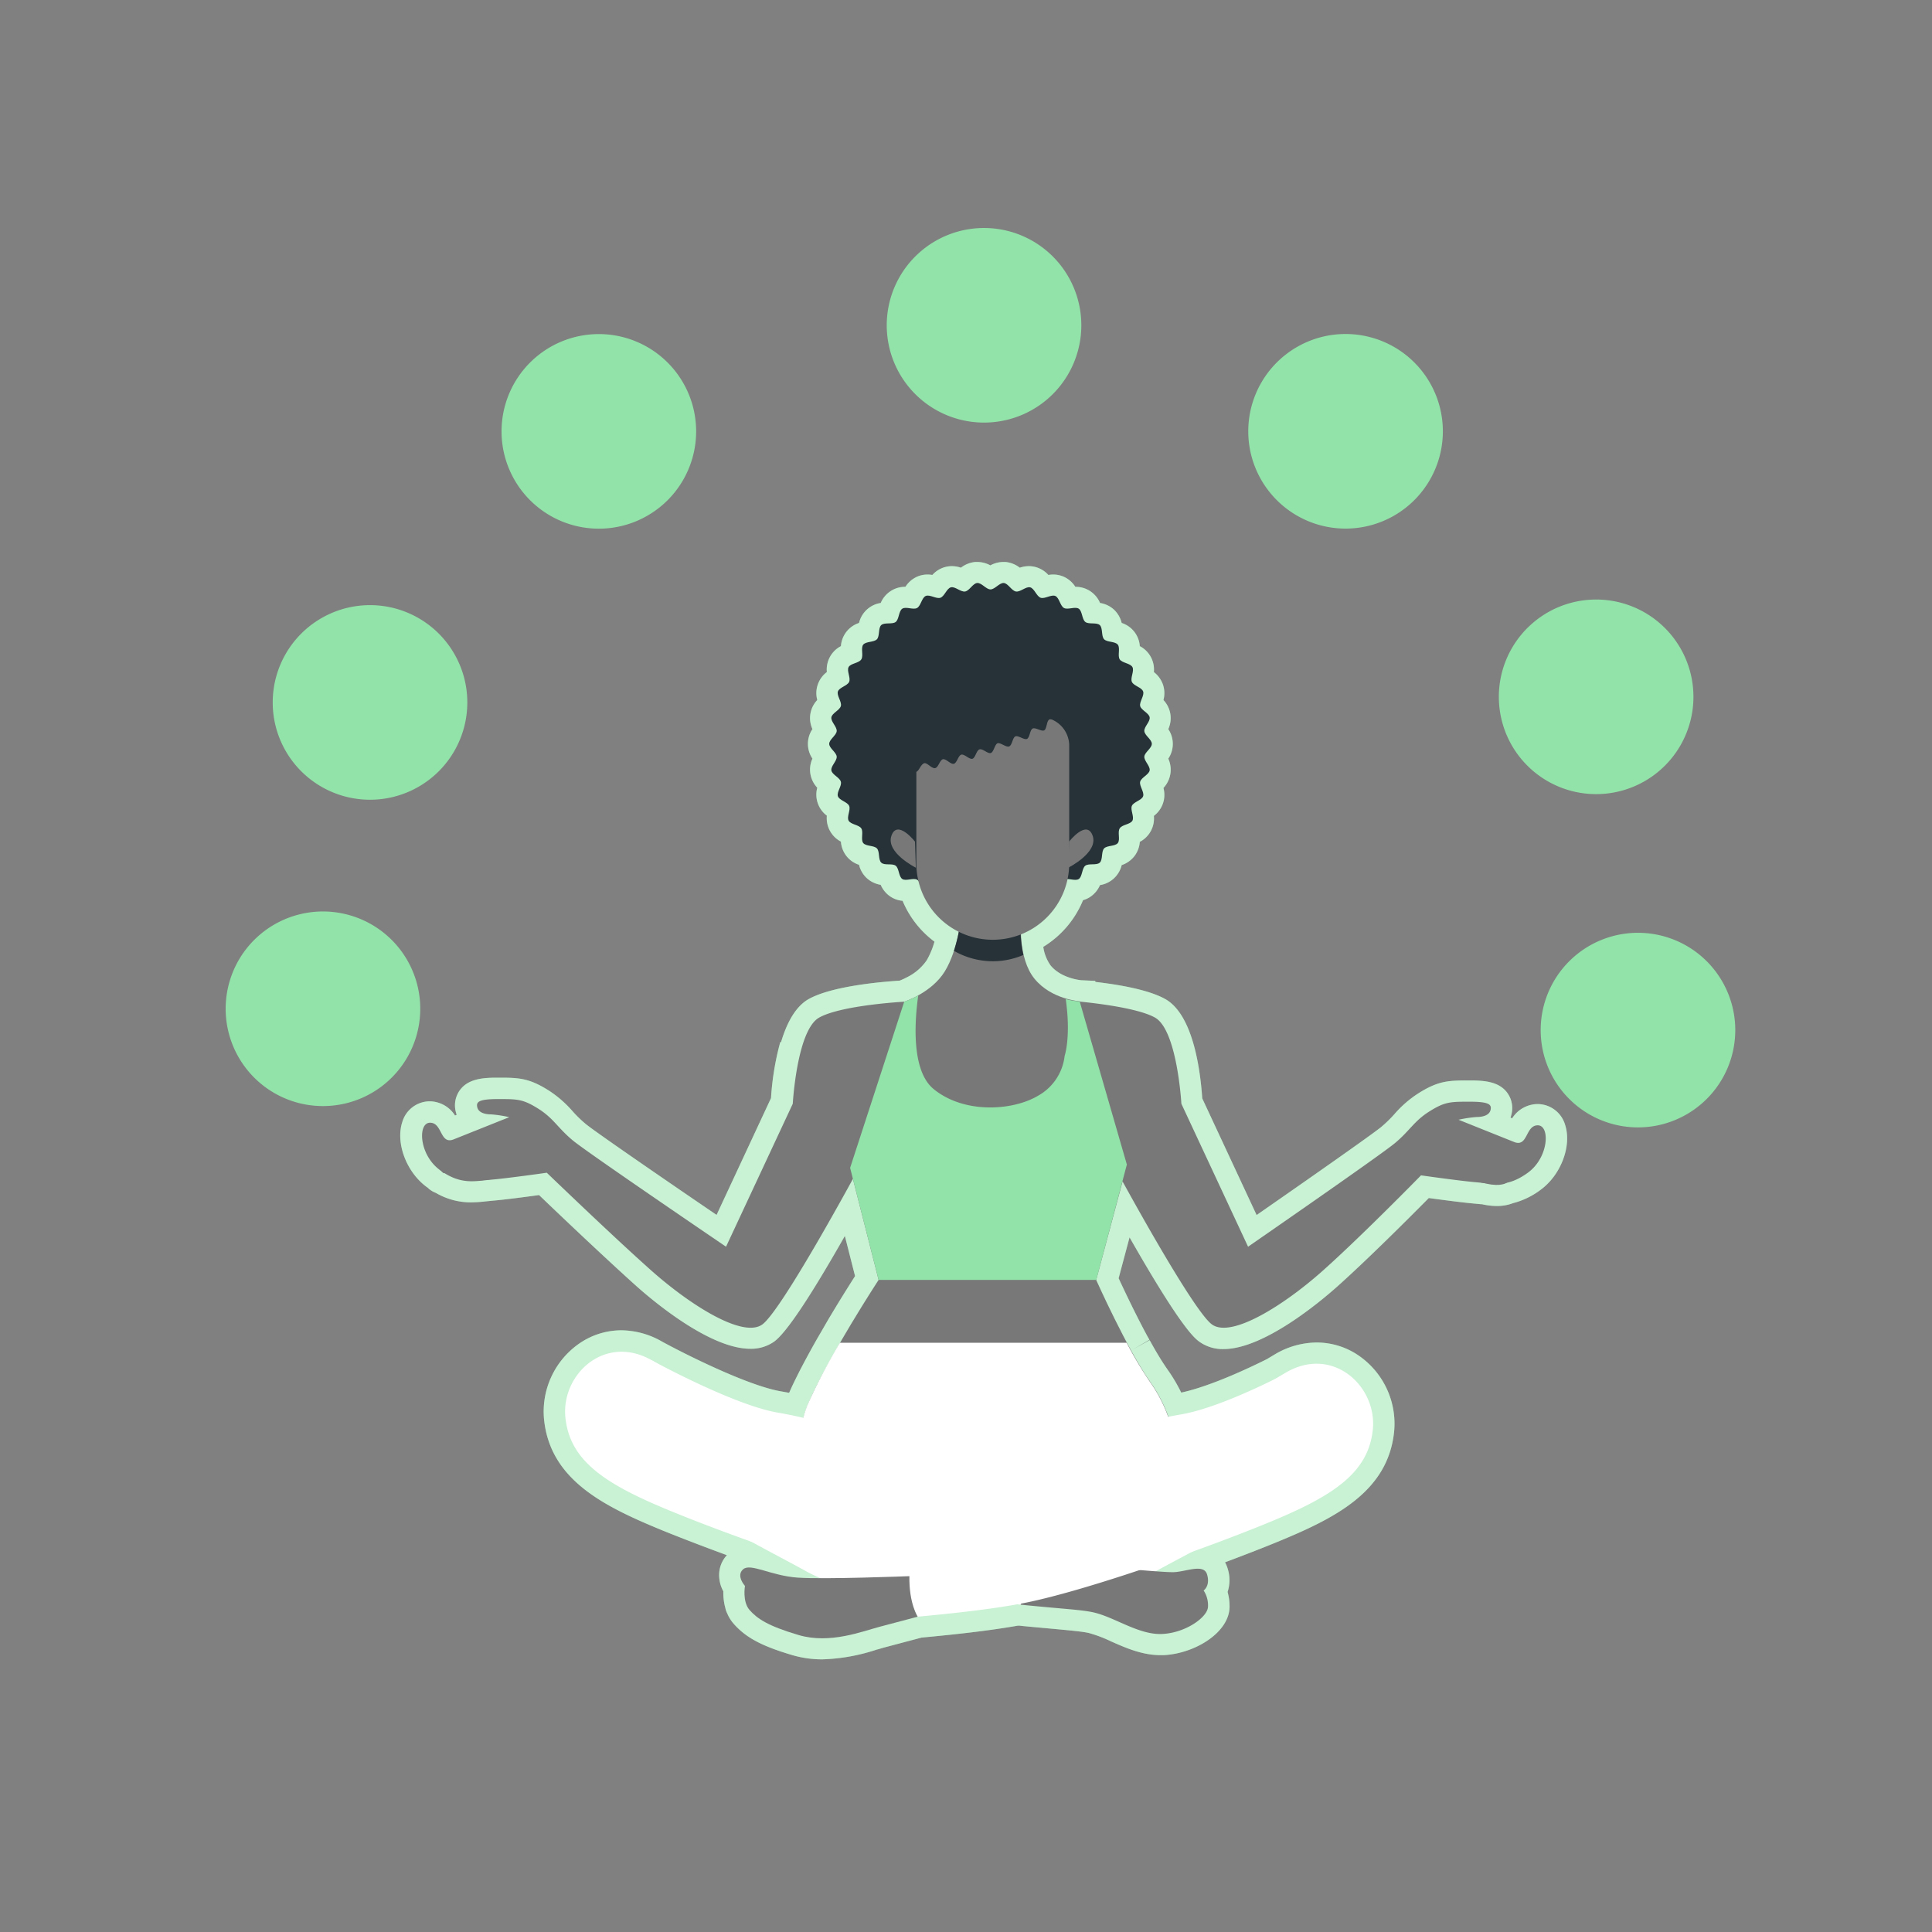 <svg xmlns="http://www.w3.org/2000/svg" viewBox="0 0 500 500" style=""><rect x="0" y="0" width="500" height="500" fill="#808080" stroke="none"/><g id="freepik--Chakras--inject-15"><path d="M278.21,161.28c.76-3.82,1.93-17.77-17.74-30,0,0-7.94-8.74-7.94-14.3,0,3-3.76,8.27-5.52,10.75-2.6,3.68-5.89,5.79-9.31,8.57-6.44,5.23-11.83,14.36-9,22.8" style="fill:none;stroke:#92E3A9;stroke-linecap:round;stroke-linejoin:round;stroke-width:2px" class="bFHpKNtn_0"></path><path d="M227.09,161.59c-1.25-3.69-7.21-16.35-30.34-17.09,0,0-11.26-3.6-14-8.41,1.5,2.59.88,9,.6,12.06-.41,4.49-2.21,8-3.78,12.07-3,7.76-3.06,18.36,3.59,24.26" style="fill:none;stroke:#92E3A9;stroke-linecap:round;stroke-linejoin:round;stroke-width:2px" class="bFHpKNtn_1"></path><path d="M183,187.42c-2.93-2.57-14.42-10.56-34.83.37,0,0-11.54,2.51-16.36-.27,2.6,1.5,5.28,7.39,6.55,10.15,1.89,4.1,2.08,8,2.77,12.34,1.31,8.21,6.52,17.43,15.24,19.22" style="fill:none;stroke:#92E3A9;stroke-linecap:round;stroke-linejoin:round;stroke-width:2px" class="bFHpKNtn_2"></path><path d="M157.7,231.84c-3.83-.76-17.77-1.93-30,17.74,0,0-8.74,7.94-14.3,7.94,3,0,8.26,3.76,10.74,5.52,3.69,2.6,5.8,5.89,8.57,9.31,5.24,6.44,14.36,11.83,22.8,9" style="fill:none;stroke:#92E3A9;stroke-linecap:round;stroke-linejoin:round;stroke-width:2px" class="bFHpKNtn_3"></path><path d="M158,283c-3.69,1.25-16.36,7.21-17.09,30.34,0,0-3.6,11.26-8.42,14,2.6-1.5,9-.88,12.06-.6,4.5.41,8,2.21,12.08,3.78,7.76,3,18.35,3.06,24.26-3.59" style="fill:none;stroke:#92E3A9;stroke-linecap:round;stroke-linejoin:round;stroke-width:2px" class="bFHpKNtn_4"></path><path d="M183.84,327.07c-2.58,2.93-10.56,14.42.37,34.82,0,0,2.51,11.55-.27,16.37,1.5-2.6,7.39-5.28,10.14-6.56,4.1-1.88,8-2.07,12.35-2.76,8.2-1.31,17.43-6.52,19.21-15.24" style="fill:none;stroke:#92E3A9;stroke-linecap:round;stroke-linejoin:round;stroke-width:2px" class="bFHpKNtn_5"></path><path d="M228.26,352.35c-.77,3.83-1.94,17.77,17.73,30,0,0,7.95,8.74,7.95,14.3,0-3,3.76-8.26,5.51-10.74,2.6-3.69,5.9-5.8,9.31-8.57,6.45-5.24,11.83-14.36,9-22.8" style="fill:none;stroke:#92E3A9;stroke-linecap:round;stroke-linejoin:round;stroke-width:2px" class="bFHpKNtn_6"></path><path d="M279.37,352c1.25,3.69,7.21,16.36,30.35,17.09,0,0,11.25,3.6,14,8.42-1.5-2.6-.87-9-.6-12.06.42-4.5,2.21-8,3.78-12.08,3-7.76,3.07-18.35-3.59-24.26" style="fill:none;stroke:#92E3A9;stroke-linecap:round;stroke-linejoin:round;stroke-width:2px" class="bFHpKNtn_7"></path><path d="M323.48,326.21c2.93,2.58,14.42,10.56,34.83-.37,0,0,11.54-2.51,16.36.27-2.6-1.5-5.28-7.39-6.55-10.14-1.89-4.1-2.07-8-2.77-12.35-1.31-8.2-6.52-17.43-15.23-19.21" style="fill:none;stroke:#92E3A9;stroke-linecap:round;stroke-linejoin:round;stroke-width:2px" class="bFHpKNtn_8"></path><path d="M348.77,281.79c3.82.77,17.77,1.94,30-17.73,0,0,8.74-7.95,14.3-7.95-3,0-8.27-3.76-10.75-5.51-3.68-2.61-5.79-5.9-8.57-9.31-5.23-6.45-14.36-11.83-22.8-9" style="fill:none;stroke:#92E3A9;stroke-linecap:round;stroke-linejoin:round;stroke-width:2px" class="bFHpKNtn_9"></path><path d="M348.45,230.68c3.7-1.25,16.36-7.21,17.1-30.35,0,0,3.6-11.25,8.41-14-2.59,1.5-9,.87-12.06.6-4.49-.42-8-2.21-12.07-3.78-7.76-3-18.36-3.07-24.26,3.59" style="fill:none;stroke:#92E3A9;stroke-linecap:round;stroke-linejoin:round;stroke-width:2px" class="bFHpKNtn_10"></path><path d="M322.63,186.57c2.57-2.93,10.56-14.42-.37-34.83,0,0-2.51-11.54.27-16.36-1.5,2.6-7.39,5.28-10.15,6.55-4.1,1.89-8,2.07-12.34,2.77-8.21,1.31-17.43,6.52-19.22,15.23" style="fill:none;stroke:#92E3A9;stroke-linecap:round;stroke-linejoin:round;stroke-width:2px" class="bFHpKNtn_11"></path><path style="fill:none;stroke:#92E3A9;stroke-linecap:round;stroke-linejoin:round;stroke-width:2px" d="M153.84,256.82A99.39,99.39 0,1,1 352.62,256.82A99.39,99.39 0,1,1 153.84,256.82" class="bFHpKNtn_12"></path><path transform="translate(-57.11 25.8) rotate(-13.13)" style="fill:#92E3A9" d="M58.39,261.08A25.18,25.18 0,1,1 108.75,261.08A25.18,25.18 0,1,1 58.39,261.08" class="bFHpKNtn_13"></path><path d="M95.91,251.64a13.52,13.52,0,0,0-3.08-.35,26,26,0,0,0,4.32,1.52l.25.06a.08.08,0,0,1,.06.09l-.55,2.49a25.55,25.55,0,0,0-.56,3.88,9.5,9.5,0,0,0,2-3.8,11.72,11.72,0,0,0,1.51,3.24,34.63,34.63,0,0,1,.7-4.84l.7-3.16a.09.09,0,0,0-.07-.12l-.32-.08a32.83,32.83,0,0,1-7.3-2.78A9.13,9.13,0,0,0,95.91,251.64Z" style="fill:none;stroke:#263238;stroke-linecap:round;stroke-linejoin:round" class="bFHpKNtn_14"></path><path d="M81.14,245.91a16.86,16.86,0,0,0-1.56,2,25.68,25.68,0,0,0,3.72-3.58l.1-.11a.07.07,0,0,1,.12,0A26,26,0,0,0,87.44,248a13.84,13.84,0,0,0-1.71-2.27,8.82,8.82,0,0,0,4.62.07,32.53,32.53,0,0,1-6.81-6.14h0a.09.09,0,0,0-.15,0l-.13.15A32.69,32.69,0,0,1,76.39,246,8.55,8.55,0,0,0,81.14,245.91Z" style="fill:none;stroke:#263238;stroke-linecap:round;stroke-linejoin:round" class="bFHpKNtn_15"></path><path d="M92.46,261.41l.46-.16c0-.06,0-.11,0-.17a9.49,9.49,0,0,0-4.28-7.94c-.25.2-.5.41-.77.65.07-.36.13-.69.18-1a9.47,9.47,0,0,0-9.28,0c.06.37.13.75.21,1.17-.32-.28-.61-.52-.89-.75a9.5,9.5,0,0,0-4.2,7.89c0,.12,0,.25,0,.37l.76.27L74,262a9.51,9.51,0,0,0,5.1,7.54c.07-.06.14-.11.21-.18,0,.09,0,.17-.05.26a9.45,9.45,0,0,0,9-.29s0-.08,0-.12l.09.08a9.49,9.49,0,0,0,4.66-7.7Z" style="fill:none;stroke:#263238;stroke-linecap:round;stroke-linejoin:round" class="bFHpKNtn_16"></path><path d="M67,259.42a10.33,10.33,0,0,0,1.78-3.58,10.89,10.89,0,0,0,1.67,3.44,23.88,23.88,0,0,0-.55-3.83L69.37,253a.08.08,0,0,1,.06-.09l.35-.09a25.75,25.75,0,0,0,3.94-1.34,15.15,15.15,0,0,0-2.76.35,8.74,8.74,0,0,0,2.39-4,32.57,32.57,0,0,1-7.25,2.76l-.45.11a.1.1,0,0,0-.07.12l.7,3.16A34,34,0,0,1,67,259.42Z" style="fill:none;stroke:#263238;stroke-linecap:round;stroke-linejoin:round" class="bFHpKNtn_17"></path><path d="M71.23,271.49a9.62,9.62,0,0,0,4.23.19,26.09,26.09,0,0,0-5.72-2.15l-.31-.07a.08.08,0,0,1-.06-.09l.63-3c.14-.67.24-1.34.32-2a11.93,11.93,0,0,0-1.52,3.25,9.82,9.82,0,0,0-1.87-3.67,31.33,31.33,0,0,1-.56,3.85l-.79,3.82a.1.1,0,0,0,.07.12l.4.1a32.75,32.75,0,0,1,7.28,2.74A11,11,0,0,0,71.23,271.49Z" style="fill:none;stroke:#263238;stroke-linecap:round;stroke-linejoin:round" class="bFHpKNtn_18"></path><path d="M99.9,264a11.57,11.57,0,0,0-1.56,3.3,9.76,9.76,0,0,0-1.93-3.73,26.64,26.64,0,0,0,.42,2.8l.63,3a.08.08,0,0,1-.06.09l-.31.07a25.93,25.93,0,0,0-5.33,2,9.21,9.21,0,0,0,4.42-.14,12,12,0,0,0-2,2.88,32.81,32.81,0,0,1,6.63-2.4l.4-.1a.09.09,0,0,0,.07-.12l-.79-3.82A34.62,34.62,0,0,1,99.9,264Z" style="fill:none;stroke:#263238;stroke-linecap:round;stroke-linejoin:round" class="bFHpKNtn_19"></path><path d="M86,277.22a9.4,9.4,0,0,0,2.31-3.69,26.54,26.54,0,0,0-4.15,3.64l-.69.75a.08.08,0,0,1-.11,0l-.69-.75a26.22,26.22,0,0,0-3.46-3.12,10.27,10.27,0,0,0,2.2,3.32,10.42,10.42,0,0,0-3.92-.25,32.42,32.42,0,0,1,5,4.4l.87,1a.11.11,0,0,0,.15,0l.87-1a32.73,32.73,0,0,1,5.25-4.6A11.55,11.55,0,0,0,86,277.22Z" style="fill:none;stroke:#263238;stroke-linecap:round;stroke-linejoin:round" class="bFHpKNtn_20"></path><path d="M81.14,245.91c-2.54,2.89-2.91,4.26-2.15,8-2.89-2.54-4.25-2.91-8-2.15,2.55-2.89,2.91-4.25,2.15-8C76,246.31,77.37,246.67,81.14,245.91ZM62.92,261.72c3.65,1.23,4.65,2.23,5.88,5.88C70,264,71,263,74.68,261.72c-3.65-1.23-4.65-2.23-5.88-5.88C67.57,259.49,66.57,260.49,62.92,261.72Zm10.46,17.8c2.89-2.54,4.25-2.91,8-2.15-2.54-2.89-2.91-4.25-2.15-8-2.89,2.55-4.26,2.91-8,2.15C73.77,274.38,74.14,275.75,73.38,279.52ZM94,279.37c-.76-3.78-.39-5.14,2.15-8-3.78.76-5.14.39-8-2.15.76,3.77.39,5.14-2.15,8C89.77,276.46,91.14,276.82,94,279.37Zm10.19-18c-3.65-1.23-4.65-2.23-5.88-5.88-1.23,3.65-2.23,4.65-5.88,5.88,3.65,1.23,4.65,2.23,5.88,5.88C99.57,263.64,100.57,262.64,104.22,261.41Zm-10.46-17.8c-2.89,2.54-4.25,2.91-8,2.15,2.54,2.89,2.91,4.25,2.15,8,2.89-2.55,4.26-2.91,8-2.15C93.37,248.75,93,247.38,93.76,243.61Z" style="fill:none;stroke:#263238;stroke-linecap:round;stroke-linejoin:round" class="bFHpKNtn_21"></path><path style="fill:#92E3A9" d="M70.58,181.79A25.18,25.18 0,1,1 120.94,181.79A25.18,25.18 0,1,1 70.58,181.79" class="bFHpKNtn_22"></path><path transform="translate(-99.66 118.38) rotate(-44.24)" style="fill:none;stroke:#263238;stroke-linecap:round;stroke-linejoin:round" d="M86.19,181.79A9.61,9.61 0,1,1 105.41,181.79A9.61,9.61 0,1,1 86.19,181.79" class="bFHpKNtn_23"></path><path style="fill:none;stroke:#263238;stroke-linecap:round;stroke-linejoin:round" d="M95.8,191.4L103.67,177.15L87.93,177.15L95.8,191.4Z" class="bFHpKNtn_24"></path><path d="M89.2,174.66s-4.74-1.58-8.81,5c0,0-2.49,2.26-4.07,2.26.85,0,2.35,1.07,3.06,1.57a12.75,12.75,0,0,1,2.43,2.65c1.49,1.83,4.09,3.37,6.49,2.57" style="fill:none;stroke:#263238;stroke-linecap:round;stroke-linejoin:round" class="bFHpKNtn_25"></path><path d="M102.31,174.66s4.75-1.58,8.82,5c0,0,2.48,2.26,4.06,2.26-.85,0-2.35,1.07-3,1.57a12.53,12.53,0,0,0-2.44,2.65c-1.49,1.83-4.09,3.37-6.49,2.57" style="fill:none;stroke:#263238;stroke-linecap:round;stroke-linejoin:round" class="bFHpKNtn_26"></path><path style="fill:#92E3A9" d="M129.8,111.64A25.18,25.18 0,1,1 180.16,111.64A25.18,25.18 0,1,1 129.8,111.64" class="bFHpKNtn_27"></path><path d="M158.45,98.36c.11-.53.27-2.47-2.46-4.17,0,0-1.11-1.21-1.11-2a3.77,3.77,0,0,1-.77,1.5,6.34,6.34,0,0,1-1.29,1.19,3.08,3.08,0,0,0-1.25,3.17" style="fill:none;stroke:#263238;stroke-linecap:round;stroke-linejoin:round" class="bFHpKNtn_28"></path><path d="M151.35,98.4c-.18-.51-1-2.27-4.22-2.38,0,0-1.57-.5-1.95-1.17a3.94,3.94,0,0,1,.08,1.68,6.09,6.09,0,0,1-.53,1.68,3.11,3.11,0,0,0,.5,3.37" style="fill:none;stroke:#263238;stroke-linecap:round;stroke-linejoin:round" class="bFHpKNtn_29"></path><path d="M145.21,102c-.4-.36-2-1.47-4.84.05a4.48,4.48,0,0,1-2.27,0,3.74,3.74,0,0,1,.91,1.41,5.89,5.89,0,0,1,.38,1.71,3.12,3.12,0,0,0,2.12,2.67" style="fill:none;stroke:#263238;stroke-linecap:round;stroke-linejoin:round" class="bFHpKNtn_30"></path><path d="M141.7,108.17c-.53-.11-2.47-.27-4.17,2.46,0,0-1.21,1.11-2,1.11a3.88,3.88,0,0,1,1.5.76,6.14,6.14,0,0,1,1.19,1.3,3.11,3.11,0,0,0,3.17,1.25" style="fill:none;stroke:#263238;stroke-linecap:round;stroke-linejoin:round" class="bFHpKNtn_31"></path><path d="M141.74,115.27c-.51.17-2.27,1-2.37,4.22,0,0-.5,1.56-1.17,2a3.73,3.73,0,0,1,1.67-.08,5.76,5.76,0,0,1,1.68.52,3.09,3.09,0,0,0,3.37-.5" style="fill:none;stroke:#263238;stroke-linecap:round;stroke-linejoin:round" class="bFHpKNtn_32"></path><path d="M145.33,121.4c-.36.41-1.47,2,0,4.84a4.52,4.52,0,0,1,0,2.28,3.62,3.62,0,0,1,1.41-.91,6.33,6.33,0,0,1,1.71-.39,3.08,3.08,0,0,0,2.67-2.11" style="fill:none;stroke:#263238;stroke-linecap:round;stroke-linejoin:round" class="bFHpKNtn_33"></path><path d="M151.51,124.92c-.11.53-.27,2.47,2.46,4.17,0,0,1.11,1.21,1.11,2a3.84,3.84,0,0,1,.76-1.49,6.12,6.12,0,0,1,1.3-1.19,3.12,3.12,0,0,0,1.25-3.17" style="fill:none;stroke:#263238;stroke-linecap:round;stroke-linejoin:round" class="bFHpKNtn_34"></path><path d="M158.61,124.87c.18.52,1,2.28,4.22,2.38,0,0,1.57.5,1.95,1.17a3.78,3.78,0,0,1-.08-1.68,6.68,6.68,0,0,1,.52-1.68,3.08,3.08,0,0,0-.5-3.37" style="fill:none;stroke:#263238;stroke-linecap:round;stroke-linejoin:round" class="bFHpKNtn_35"></path><path d="M164.74,121.28c.41.36,2,1.47,4.85,0a4.39,4.39,0,0,1,2.27,0,3.9,3.9,0,0,1-.91-1.41,6.32,6.32,0,0,1-.39-1.72,3.09,3.09,0,0,0-2.11-2.67" style="fill:none;stroke:#263238;stroke-linecap:round;stroke-linejoin:round" class="bFHpKNtn_36"></path><path d="M168.26,115.11c.53.11,2.47.27,4.17-2.47,0,0,1.21-1.1,2-1.1a3.8,3.8,0,0,1-1.49-.77,6.07,6.07,0,0,1-1.19-1.29,3.08,3.08,0,0,0-3.17-1.25" style="fill:none;stroke:#263238;stroke-linecap:round;stroke-linejoin:round" class="bFHpKNtn_37"></path><path d="M168.22,108c.51-.17,2.27-1,2.37-4.21,0,0,.5-1.57,1.17-2a3.77,3.77,0,0,1-1.68.09,6.14,6.14,0,0,1-1.67-.53,3.13,3.13,0,0,0-3.38.5" style="fill:none;stroke:#263238;stroke-linecap:round;stroke-linejoin:round" class="bFHpKNtn_38"></path><path d="M164.63,101.87c.35-.4,1.46-2-.06-4.84a4.51,4.51,0,0,1,0-2.27,3.9,3.9,0,0,1-1.41.91,6,6,0,0,1-1.72.38,3.1,3.1,0,0,0-2.67,2.12" style="fill:none;stroke:#263238;stroke-linecap:round;stroke-linejoin:round" class="bFHpKNtn_39"></path><path style="fill:none;stroke:#263238;stroke-linecap:round;stroke-linejoin:round" d="M141.68,111.64A13.3,13.3 0,1,1 168.28,111.64A13.3,13.3 0,1,1 141.68,111.64" class="bFHpKNtn_40"></path><path style="fill:none;stroke:#263238;stroke-linecap:round;stroke-linejoin:round" d="M148.83,111.64A6.15,6.15 0,1,1 161.13,111.64A6.15,6.15 0,1,1 148.83,111.64" class="bFHpKNtn_41"></path><path style="fill:none;stroke:#263238;stroke-linecap:round;stroke-linejoin:round" d="M154.98,124.93L165.87,105.21L144.09,105.21L154.98,124.93Z" class="bFHpKNtn_42"></path><path style="fill:#92E3A9" d="M323.05,111.62A25.18,25.18 0,1,1 373.41,111.62A25.18,25.18 0,1,1 323.05,111.62" class="bFHpKNtn_43"></path><path style="fill:none;stroke:#263238;stroke-linecap:round;stroke-linejoin:round" d="M334.93,111.62A13.3,13.3 0,1,1 361.53,111.62A13.3,13.3 0,1,1 334.93,111.62" class="bFHpKNtn_44"></path><path d="M349.49,98.22c-.18-1-1-3.07-4.57-4.16,0,0-1.84-1.18-2.11-2.18a5.21,5.21,0,0,1-.47,2.19,8,8,0,0,1-1.26,2c-.9,1.25-1.43,3.15-.52,4.52" style="fill:none;stroke:#263238;stroke-linecap:round;stroke-linejoin:round" class="bFHpKNtn_45"></path><path d="M342.63,99.39c-.65-.77-2.4-2.17-6-1.32,0,0-2.19-.1-2.92-.83a5.15,5.15,0,0,1,.69,2.13,8.43,8.43,0,0,1-.1,2.35c-.16,1.53.33,3.43,1.81,4.17" style="fill:none;stroke:#263238;stroke-linecap:round;stroke-linejoin:round" class="bFHpKNtn_46"></path><path d="M337.26,103.83c-.95-.34-3.15-.68-5.88,1.88,0,0-1.95,1-2.95.74.54.14,1.3,1.07,1.66,1.5a7.8,7.8,0,0,1,1.09,2.08c.63,1.41,2,2.81,3.65,2.71" style="fill:none;stroke:#263238;stroke-linecap:round;stroke-linejoin:round" class="bFHpKNtn_47"></path><path d="M334.84,110.36c-1,.17-3.08,1-4.16,4.57,0,0-1.18,1.84-2.18,2.11a5.21,5.21,0,0,1,2.19.47,8.21,8.21,0,0,1,2,1.26c1.25.9,3.14,1.43,4.52.52" style="fill:none;stroke:#263238;stroke-linecap:round;stroke-linejoin:round" class="bFHpKNtn_48"></path><path d="M336,117.22c-.77.65-2.17,2.39-1.31,6,0,0-.11,2.19-.84,2.92a5.24,5.24,0,0,1,2.14-.69,8.34,8.34,0,0,1,2.34.1c1.54.16,3.44-.33,4.18-1.81" style="fill:none;stroke:#263238;stroke-linecap:round;stroke-linejoin:round" class="bFHpKNtn_49"></path><path d="M340.45,122.58c-.35,1-.69,3.16,1.88,5.89,0,0,1,1.95.73,2.95.15-.54,1.07-1.3,1.51-1.66a7.8,7.8,0,0,1,2.08-1.09c1.4-.63,2.81-2,2.71-3.66" style="fill:none;stroke:#263238;stroke-linecap:round;stroke-linejoin:round" class="bFHpKNtn_50"></path><path d="M347,125c.18,1,1,3.07,4.58,4.16,0,0,1.84,1.18,2.11,2.18a4.92,4.92,0,0,1,.47-2.19,8,8,0,0,1,1.26-2c.9-1.25,1.43-3.15.52-4.52" style="fill:none;stroke:#263238;stroke-linecap:round;stroke-linejoin:round" class="bFHpKNtn_51"></path><path d="M353.84,123.84c.65.78,2.39,2.17,6,1.32,0,0,2.19.1,2.92.83a5,5,0,0,1-.69-2.13,8,8,0,0,1,.1-2.34c.16-1.54-.33-3.44-1.81-4.18" style="fill:none;stroke:#263238;stroke-linecap:round;stroke-linejoin:round" class="bFHpKNtn_52"></path><path d="M359.2,119.4c.95.35,3.16.69,5.89-1.88,0,0,2-1,3-.73-.54-.15-1.31-1.07-1.67-1.51a8.07,8.07,0,0,1-1.08-2.08c-.63-1.4-2-2.81-3.66-2.71" style="fill:none;stroke:#263238;stroke-linecap:round;stroke-linejoin:round" class="bFHpKNtn_53"></path><path d="M361.63,112.88c1-.18,3.07-1,4.16-4.58,0,0,1.18-1.84,2.18-2.11a4.92,4.92,0,0,1-2.19-.47,8.08,8.08,0,0,1-2-1.26c-1.24-.9-3.14-1.43-4.52-.52" style="fill:none;stroke:#263238;stroke-linecap:round;stroke-linejoin:round" class="bFHpKNtn_54"></path><path d="M360.46,106c.77-.65,2.17-2.39,1.32-6,0,0,.1-2.19.83-2.92a5.05,5.05,0,0,1-2.13.69,8,8,0,0,1-2.35-.1c-1.53-.16-3.43.33-4.17,1.81" style="fill:none;stroke:#263238;stroke-linecap:round;stroke-linejoin:round" class="bFHpKNtn_55"></path><path d="M356,100.65c.34-1,.68-3.16-1.88-5.89,0,0-1-2-.74-3-.14.54-1.07,1.3-1.5,1.66a8,8,0,0,1-2.08,1.09c-1.41.63-2.81,2-2.71,3.66" style="fill:none;stroke:#263238;stroke-linecap:round;stroke-linejoin:round" class="bFHpKNtn_56"></path><path style="fill:none;stroke:#263238;stroke-linecap:round;stroke-linejoin:round" d="M348.23,124.91L359.13,105.19L337.34,105.19L348.23,124.91Z" class="bFHpKNtn_57"></path><path transform="translate(78.13 286.12) rotate(-67.13)" style="fill:#92E3A9" d="M229.49,84.18A25.18,25.18 0,1,1 279.85,84.18A25.18,25.18 0,1,1 229.49,84.18" class="bFHpKNtn_58"></path><path d="M258.14,70.9c.11-.53.27-2.47-2.46-4.17,0,0-1.11-1.21-1.11-2a3.77,3.77,0,0,1-.77,1.5,6.34,6.34,0,0,1-1.29,1.19,3.1,3.1,0,0,0-1.25,3.17" style="fill:none;stroke:#263238;stroke-linecap:round;stroke-linejoin:round" class="bFHpKNtn_59"></path><path d="M251,70.94c-.18-.51-1-2.27-4.22-2.37,0,0-1.57-.5-1.95-1.17a3.88,3.88,0,0,1,.08,1.67,6.09,6.09,0,0,1-.53,1.68,3.13,3.13,0,0,0,.5,3.38" style="fill:none;stroke:#263238;stroke-linecap:round;stroke-linejoin:round" class="bFHpKNtn_60"></path><path d="M244.9,74.53c-.4-.35-2-1.46-4.84.06a4.51,4.51,0,0,1-2.27,0A3.82,3.82,0,0,1,238.7,76a6,6,0,0,1,.38,1.71,3.13,3.13,0,0,0,2.12,2.68" style="fill:none;stroke:#263238;stroke-linecap:round;stroke-linejoin:round" class="bFHpKNtn_61"></path><path d="M241.39,80.71c-.53-.11-2.47-.27-4.17,2.46,0,0-1.21,1.11-2,1.11a3.77,3.77,0,0,1,1.5.77,6.09,6.09,0,0,1,1.19,1.29,3.09,3.09,0,0,0,3.17,1.25" style="fill:none;stroke:#263238;stroke-linecap:round;stroke-linejoin:round" class="bFHpKNtn_62"></path><path d="M241.43,87.81c-.51.18-2.27,1-2.37,4.22,0,0-.5,1.57-1.17,2a3.73,3.73,0,0,1,1.67-.08,6.09,6.09,0,0,1,1.68.53,3.11,3.11,0,0,0,3.37-.5" style="fill:none;stroke:#263238;stroke-linecap:round;stroke-linejoin:round" class="bFHpKNtn_63"></path><path d="M245,94c-.36.4-1.47,2,0,4.84a4.48,4.48,0,0,1,0,2.27,3.74,3.74,0,0,1,1.41-.91,6,6,0,0,1,1.71-.38,3.11,3.11,0,0,0,2.67-2.12" style="fill:none;stroke:#263238;stroke-linecap:round;stroke-linejoin:round" class="bFHpKNtn_64"></path><path d="M251.2,97.46c-.11.53-.27,2.47,2.46,4.17,0,0,1.11,1.21,1.11,2a3.88,3.88,0,0,1,.76-1.5,6.39,6.39,0,0,1,1.3-1.19,3.12,3.12,0,0,0,1.25-3.17" style="fill:none;stroke:#263238;stroke-linecap:round;stroke-linejoin:round" class="bFHpKNtn_65"></path><path d="M258.3,97.42c.18.51,1,2.27,4.22,2.37,0,0,1.57.5,2,1.17a3.73,3.73,0,0,1-.08-1.67,6.43,6.43,0,0,1,.52-1.68,3.07,3.07,0,0,0-.5-3.37" style="fill:none;stroke:#263238;stroke-linecap:round;stroke-linejoin:round" class="bFHpKNtn_66"></path><path d="M264.43,93.83c.41.36,2,1.47,4.85,0a4.48,4.48,0,0,1,2.27,0,3.82,3.82,0,0,1-.91-1.41,6.33,6.33,0,0,1-.39-1.71A3.08,3.08,0,0,0,268.14,88" style="fill:none;stroke:#263238;stroke-linecap:round;stroke-linejoin:round" class="bFHpKNtn_67"></path><path d="M268,87.65c.53.11,2.47.27,4.17-2.46,0,0,1.21-1.11,2-1.11a3.91,3.91,0,0,1-1.49-.76,6.12,6.12,0,0,1-1.19-1.3,3.12,3.12,0,0,0-3.17-1.25" style="fill:none;stroke:#263238;stroke-linecap:round;stroke-linejoin:round" class="bFHpKNtn_68"></path><path d="M267.91,80.55c.51-.18,2.27-1,2.37-4.22,0,0,.5-1.57,1.17-2a3.78,3.78,0,0,1-1.68.08,6.48,6.48,0,0,1-1.67-.52,3.09,3.09,0,0,0-3.38.5" style="fill:none;stroke:#263238;stroke-linecap:round;stroke-linejoin:round" class="bFHpKNtn_69"></path><path d="M264.32,74.42c.35-.41,1.46-2-.06-4.85a4.39,4.39,0,0,1,0-2.27,3.9,3.9,0,0,1-1.41.91,6,6,0,0,1-1.72.38,3.12,3.12,0,0,0-2.67,2.12" style="fill:none;stroke:#263238;stroke-linecap:round;stroke-linejoin:round" class="bFHpKNtn_70"></path><path style="fill:none;stroke:#263238;stroke-linecap:round;stroke-linejoin:round" d="M241.37,84.18A13.3,13.3 0,1,1 267.97,84.18A13.3,13.3 0,1,1 241.37,84.18" class="bFHpKNtn_71"></path><path style="fill:none;stroke:#263238;stroke-linecap:round;stroke-linejoin:round" d="M254.67,97.21L265.56,77.49L243.78,77.49L254.67,97.21Z" class="bFHpKNtn_72"></path><path style="fill:none;stroke:#263238;stroke-linecap:round;stroke-linejoin:round" d="M254.67,71.09L243.78,90.81L265.56,90.81L254.67,71.09Z" class="bFHpKNtn_73"></path><path transform="translate(86.38 490.85) rotate(-67.13)" style="fill:#92E3A9" d="M387.89,180.34A25.18,25.18 0,1,1 438.25,180.34A25.18,25.18 0,1,1 387.89,180.34" class="bFHpKNtn_74"></path><path style="fill:none;stroke:#263238;stroke-linecap:round;stroke-linejoin:round" d="M401.19,180.23A11.88,11.88 0,1,1 424.95,180.23A11.88,11.88 0,1,1 401.19,180.23" class="bFHpKNtn_75"></path><path transform="translate(143.11 541.11) rotate(-76.77)" style="fill:none;stroke:#263238;stroke-linecap:round;stroke-linejoin:round" d="M403.23,180.23A9.84,9.84 0,1,1 422.91,180.23A9.84,9.84 0,1,1 403.23,180.23" class="bFHpKNtn_76"></path><path transform="translate(145.06 539.44) rotate(-76.76)" style="fill:none;stroke:#263238;stroke-linecap:round;stroke-linejoin:round" d="M405.52,178.14A7.55,7.55 0,1,1 420.62,178.14A7.55,7.55 0,1,1 405.52,178.14" class="bFHpKNtn_77"></path><path d="M412.74,168.24c-.51-1.11-2.09-3.31-6.62-3.49,0,0-2.52-.83-3.13-1.91a6.15,6.15,0,0,1,.11,2.71,9.91,9.91,0,0,1-.87,2.7c-.68,1.74-.72,4.11.76,5.45" style="fill:none;stroke:#263238;stroke-linecap:round;stroke-linejoin:round" class="bFHpKNtn_78"></path><path d="M412.74,192.44c-.51,1.11-2.09,3.3-6.62,3.48,0,0-2.52.83-3.13,1.92a6.15,6.15,0,0,0,.11-2.71,9.87,9.87,0,0,0-.87-2.71c-.68-1.73-.72-4.11.76-5.45" style="fill:none;stroke:#263238;stroke-linecap:round;stroke-linejoin:round" class="bFHpKNtn_79"></path><path d="M402.22,174.14c-1.21-.09-3.9.22-6.25,4.1,0,0-2,1.8-3.2,1.81a6.17,6.17,0,0,1,2.43,1.21,10.07,10.07,0,0,1,1.94,2.08c1.19,1.43,3.25,2.62,5.14,2" style="fill:none;stroke:#263238;stroke-linecap:round;stroke-linejoin:round" class="bFHpKNtn_80"></path><path d="M413.4,168.24c.51-1.11,2.09-3.31,6.61-3.49,0,0,2.52-.83,3.14-1.91a6.15,6.15,0,0,0-.11,2.71,9.91,9.91,0,0,0,.87,2.7c.68,1.74.72,4.11-.76,5.45" style="fill:none;stroke:#263238;stroke-linecap:round;stroke-linejoin:round" class="bFHpKNtn_81"></path><path d="M413.4,192.44c.51,1.11,2.09,3.3,6.61,3.48,0,0,2.52.83,3.14,1.92a6.15,6.15,0,0,1-.11-2.71,9.87,9.87,0,0,1,.87-2.71c.68-1.73.72-4.11-.76-5.45" style="fill:none;stroke:#263238;stroke-linecap:round;stroke-linejoin:round" class="bFHpKNtn_82"></path><path d="M423.91,174.14c1.22-.09,3.91.22,6.26,4.1,0,0,1.95,1.8,3.2,1.81a6.17,6.17,0,0,0-2.43,1.21,10.07,10.07,0,0,0-1.94,2.08c-1.19,1.43-3.25,2.62-5.14,2" style="fill:none;stroke:#263238;stroke-linecap:round;stroke-linejoin:round" class="bFHpKNtn_83"></path><path transform="translate(-64.35 377.83) rotate(-45)" style="fill:#92E3A9" d="M398.73,266.59A25.18,25.18 0,1,1 449.09,266.59A25.18,25.18 0,1,1 398.73,266.59" class="bFHpKNtn_84"></path><path transform="translate(-75.4 230) rotate(-27.98)" style="fill:none;stroke:#263238;stroke-linecap:round;stroke-linejoin:round" d="M412.07,266.34A11.88,11.88 0,1,1 435.83,266.34A11.88,11.88 0,1,1 412.07,266.34" class="bFHpKNtn_85"></path><path style="fill:none;stroke:#263238;stroke-linecap:round;stroke-linejoin:round" d="M423.62,271.89L428.72,262.66L418.53,262.66L423.62,271.89Z" class="bFHpKNtn_86"></path><path d="M422.93,254.55a7.58,7.58,0,0,0-2.93-1.82,10.79,10.79,0,0,0-3.23-.55c-2.62-.05-6.34,1.1-8.5-1.16.65.68.94,2.69,1.08,3.64a13.91,13.91,0,0,1-.26,4c-.33,2.58.42,5.83,2.89,7.14" style="fill:none;stroke:#263238;stroke-linecap:round;stroke-linejoin:round" class="bFHpKNtn_87"></path><path d="M422.93,278.63a7.68,7.68,0,0,1-2.93,1.81,10.19,10.19,0,0,1-3.23.55c-2.62.06-6.34-1.09-8.5,1.17.65-.69.94-2.7,1.08-3.64a13.89,13.89,0,0,0-.26-4c-.33-2.59.42-5.83,2.89-7.14" style="fill:none;stroke:#263238;stroke-linecap:round;stroke-linejoin:round" class="bFHpKNtn_88"></path><path d="M424.89,254.55a7.58,7.58,0,0,1,2.93-1.82,10.73,10.73,0,0,1,3.23-.55c2.62-.05,6.34,1.1,8.5-1.16-.65.68-.94,2.69-1.08,3.64a13.56,13.56,0,0,0,.26,4c.33,2.58-.42,5.83-2.89,7.14" style="fill:none;stroke:#263238;stroke-linecap:round;stroke-linejoin:round" class="bFHpKNtn_89"></path><path d="M424.89,278.63a7.68,7.68,0,0,0,2.93,1.81,10.14,10.14,0,0,0,3.23.55c2.62.06,6.34-1.09,8.5,1.17-.65-.69-.94-2.7-1.08-3.64a13.54,13.54,0,0,1,.26-4c.33-2.59-.42-5.83-2.89-7.14" style="fill:none;stroke:#263238;stroke-linecap:round;stroke-linejoin:round" class="bFHpKNtn_90"></path><path width="16.89" height="16.89" style="fill:none;stroke:#263238;stroke-linecap:round;stroke-linejoin:round" d="M415.51 257.9 L432.4 257.9 L432.4 274.79 L415.51 274.79 Z" class="bFHpKNtn_91"></path></g><g id="freepik--Character--inject-15"><path d="M202.12,269.75c1.45-4.9,3.7-9.24,7.16-11.19,6-3.36,18.71-4.46,23.55-4.77l.62-.26.53-.24.77-.39a13.31,13.31,0,0,0,5.09-4.39,21,21,0,0,0,2-4.81,25.26,25.26,0,0,1-8.25-10.57,6.8,6.8,0,0,1-3.11-1.07,7,7,0,0,1-2.56-3.07,7,7,0,0,1-3.6-1.73,6.88,6.88,0,0,1-2-3.45,6.77,6.77,0,0,1-4.69-6,6.84,6.84,0,0,1-3.64-6.72,6.8,6.8,0,0,1-2.48-7.23,6.81,6.81,0,0,1-1.25-7.53,6.82,6.82,0,0,1,0-7.64,6.81,6.81,0,0,1,1.25-7.53,6.82,6.82,0,0,1,2.48-7.23,6.81,6.81,0,0,1,3.64-6.71,6.8,6.8,0,0,1,4.69-6,6.81,6.81,0,0,1,5.61-5.17,6.83,6.83,0,0,1,6.39-4.18,6.91,6.91,0,0,1,3-2.61,6.65,6.65,0,0,1,2.73-.57,7,7,0,0,1,1.24.11,6.87,6.87,0,0,1,3.42-2.08,6.78,6.78,0,0,1,1.62-.2,7.32,7.32,0,0,1,2.36.4,7.07,7.07,0,0,1,3.72-1.48l.54,0a7.07,7.07,0,0,1,3.35.88,7.11,7.11,0,0,1,3.36-.88l.54,0a7.11,7.11,0,0,1,3.72,1.48,7.32,7.32,0,0,1,2.36-.4,6.64,6.64,0,0,1,1.61.2,6.9,6.9,0,0,1,3.43,2.08,7.06,7.06,0,0,1,1.24-.11,6.73,6.73,0,0,1,2.74.57,6.94,6.94,0,0,1,3,2.61,6.83,6.83,0,0,1,6.39,4.18,6.93,6.93,0,0,1,3.6,1.72,7,7,0,0,1,2,3.45,6.8,6.8,0,0,1,4.69,6,6.81,6.81,0,0,1,3.64,6.71,7,7,0,0,1,2.35,3.24,6.86,6.86,0,0,1,.13,4,6.81,6.81,0,0,1,1.25,7.53,6.82,6.82,0,0,1,0,7.64,6.86,6.86,0,0,1,.53,4,7,7,0,0,1-1.78,3.59,6.8,6.8,0,0,1-2.48,7.22,6.81,6.81,0,0,1-3.64,6.72,6.94,6.94,0,0,1-1.42,3.73,7.05,7.05,0,0,1-3.27,2.29,6.85,6.85,0,0,1-5.61,5.17,7,7,0,0,1-2.56,3.07,6.44,6.44,0,0,1-1.83.83A25.47,25.47,0,0,1,270,245.05a11,11,0,0,0,1.89,4.8c2.77,3.39,7.84,3.82,7.89,3.83l3.64.17.09.27c8.63,1,14.7,2.54,18.07,4.44,6.94,3.9,9,17.37,9.56,25.7l14.07,30.19c12.55-8.71,29.69-20.7,32.21-22.76a32.44,32.44,0,0,0,3.44-3.34A28.61,28.61,0,0,1,367,283c5.31-3.38,8-3.38,13.38-3.38,3.65,0,7.4.24,9.6,3.06a6.72,6.72,0,0,1,1.13,5.93,5,5,0,0,1-.19.63l.43.17a7.87,7.87,0,0,1,6.65-3.68,7.45,7.45,0,0,1,7.05,5.38c1.77,5.41-1.06,12.94-6.31,16.79a20.21,20.21,0,0,1-7.19,3.48,11.31,11.31,0,0,1-4.17.73,17.33,17.33,0,0,1-3.86-.46h-.05l-.2,0-1.55-.15c-3-.25-8.59-1-11.95-1.45-4.44,4.49-15.66,15.73-23.64,22.86-4.27,3.81-19,16.23-29.48,16.23a10.38,10.38,0,0,1-6.15-1.83c-1.22-.87-4.63-3.31-18.17-27.08l-2.83,10.58c1.35,2.91,4.27,9.12,7.4,14.92l.57,1-4.32,2.52,4.38-2.41.83,1.48.62,1.09.64,1.08.79,1.3.6.94.57.86c.17.26.35.51.51.75a42.67,42.67,0,0,1,3.61,6.06c5.3-1.12,13.27-4.22,22.17-8.66l2.17-1.3a21.4,21.4,0,0,1,10.75-3,19.21,19.21,0,0,1,10.42,3.1,21.4,21.4,0,0,1,9.58,20.06c-1.63,15.48-15.27,22.31-30.32,28.49-3.87,1.59-8.5,3.39-13.43,5.23a8.12,8.12,0,0,1,.66,1.57,9.81,9.81,0,0,1,0,6.1,14.12,14.12,0,0,1,.51,3.76c0,6.75-9,12.22-17.08,12.6l-.82,0c-4.73,0-9-1.89-12.8-3.57a33.87,33.87,0,0,0-5.83-2.19c-1.74-.36-4.47-.61-8.59-1-2.33-.21-5-.45-8.34-.77l-.9-.1h-.1l-.34,0c-7.88,1.39-17,2.35-24.92,3.09l-9.27,2.46c-.62.16-1.32.37-2.09.6l-.1,0a49,49,0,0,1-14.19,2.57,27.27,27.27,0,0,1-7.66-1.06c-8-2.35-12.1-4.54-15.26-8.1a9.76,9.76,0,0,1-1.73-2.77,5.1,5.1,0,0,1-.47-1.36,14.65,14.65,0,0,1-.52-4.31,8.76,8.76,0,0,1-1.08-4.62,7.47,7.47,0,0,1,2-4.74c-6.26-2.3-12.17-4.57-17-6.54-15-6.18-28.68-13-30.31-28.49a21.42,21.42,0,0,1,9.58-20.07,19.23,19.23,0,0,1,10.41-3.1,21.42,21.42,0,0,1,10.55,2.93l0,0c5.67,3.1,22.25,11.46,30.88,12.89l2,.36c.13-.31.61-1.36.61-1.36.19-.41.38-.82.58-1.23l.2-.42.71-1.43.8-1.59.93-1.76.18-.34c1.28-2.4,2.71-5,4.28-7.66l1.58-2.74h0c2.92-4.94,5.64-9.25,7.19-11.68l-2.64-10.39c-9.08,16-15.23,25.15-18.33,27.37a10.38,10.38,0,0,1-6.15,1.83c-10.49,0-25.22-12.42-29.48-16.23-8-7.17-20.46-19-25.18-23.55-3.48.48-9,1.21-12.05,1.46l-1.52.15a36.53,36.53,0,0,1-4,.28,17.87,17.87,0,0,1-9.16-2.46,5.74,5.74,0,0,1-1.58-.89c-.06,0-.24-.2-.51-.45l-.28-.19c-5.24-3.85-8.07-11.38-6.3-16.79a7.44,7.44,0,0,1,7-5.37,7.86,7.86,0,0,1,6.65,3.67l.43-.17c-.07-.21-.14-.42-.19-.63a6.72,6.72,0,0,1,1.14-5.93c2.2-2.82,6-3.06,9.59-3.06,5.38,0,8.08,0,13.38,3.38a29.17,29.17,0,0,1,6.08,5.31,31.66,31.66,0,0,0,3.45,3.34c2.25,1.85,18.27,12.9,33.81,23.49l14.09-30.24a71.15,71.15,0,0,1,2.4-14.51" style="fill:#92E3A9" class="bFHpKNtn_92"></path><path d="M202.12,269.75c1.45-4.9,3.7-9.24,7.16-11.19,6-3.36,18.71-4.46,23.55-4.77l.62-.26.53-.24.77-.39a13.31,13.31,0,0,0,5.09-4.39,21,21,0,0,0,2-4.81,25.26,25.26,0,0,1-8.25-10.57,6.8,6.8,0,0,1-3.11-1.07,7,7,0,0,1-2.56-3.07,7,7,0,0,1-3.6-1.73,6.88,6.88,0,0,1-2-3.45,6.77,6.77,0,0,1-4.69-6,6.84,6.84,0,0,1-3.64-6.72,6.8,6.8,0,0,1-2.48-7.23,6.81,6.81,0,0,1-1.25-7.53,6.82,6.82,0,0,1,0-7.64,6.81,6.81,0,0,1,1.25-7.53,6.82,6.82,0,0,1,2.48-7.23,6.81,6.81,0,0,1,3.64-6.71,6.8,6.8,0,0,1,4.69-6,6.81,6.81,0,0,1,5.61-5.17,6.83,6.83,0,0,1,6.39-4.18,6.91,6.91,0,0,1,3-2.61,6.65,6.65,0,0,1,2.73-.57,7,7,0,0,1,1.24.11,6.87,6.87,0,0,1,3.42-2.08,6.78,6.78,0,0,1,1.62-.2,7.32,7.32,0,0,1,2.36.4,7.07,7.07,0,0,1,3.72-1.48l.54,0a7.07,7.07,0,0,1,3.35.88,7.11,7.11,0,0,1,3.36-.88l.54,0a7.11,7.11,0,0,1,3.72,1.48,7.32,7.32,0,0,1,2.36-.4,6.64,6.64,0,0,1,1.61.2,6.9,6.9,0,0,1,3.43,2.08,7.06,7.06,0,0,1,1.24-.11,6.73,6.73,0,0,1,2.74.57,6.94,6.94,0,0,1,3,2.61,6.83,6.83,0,0,1,6.39,4.18,6.93,6.93,0,0,1,3.6,1.72,7,7,0,0,1,2,3.45,6.8,6.8,0,0,1,4.69,6,6.81,6.81,0,0,1,3.64,6.71,7,7,0,0,1,2.35,3.24,6.86,6.86,0,0,1,.13,4,6.81,6.81,0,0,1,1.25,7.53,6.82,6.82,0,0,1,0,7.64,6.86,6.86,0,0,1,.53,4,7,7,0,0,1-1.78,3.59,6.8,6.8,0,0,1-2.48,7.22,6.81,6.81,0,0,1-3.64,6.72,6.94,6.94,0,0,1-1.42,3.73,7.05,7.05,0,0,1-3.27,2.29,6.85,6.85,0,0,1-5.61,5.17,7,7,0,0,1-2.56,3.07,6.44,6.44,0,0,1-1.83.83A25.47,25.47,0,0,1,270,245.05a11,11,0,0,0,1.89,4.8c2.77,3.39,7.84,3.82,7.89,3.83l3.64.17.09.27c8.63,1,14.7,2.54,18.07,4.44,6.94,3.9,9,17.37,9.56,25.7l14.07,30.19c12.55-8.71,29.69-20.7,32.21-22.76a32.44,32.44,0,0,0,3.44-3.34A28.61,28.61,0,0,1,367,283c5.31-3.38,8-3.38,13.38-3.38,3.65,0,7.4.24,9.6,3.06a6.72,6.72,0,0,1,1.13,5.93,5,5,0,0,1-.19.63l.43.17a7.87,7.87,0,0,1,6.65-3.68,7.45,7.45,0,0,1,7.05,5.38c1.77,5.41-1.06,12.94-6.31,16.79a20.21,20.21,0,0,1-7.19,3.48,11.31,11.31,0,0,1-4.17.73,17.33,17.33,0,0,1-3.86-.46h-.05l-.2,0-1.55-.15c-3-.25-8.59-1-11.95-1.45-4.44,4.49-15.66,15.73-23.64,22.86-4.27,3.81-19,16.23-29.48,16.23a10.38,10.38,0,0,1-6.15-1.83c-1.22-.87-4.63-3.31-18.17-27.08l-2.83,10.58c1.35,2.91,4.27,9.12,7.4,14.92l.57,1-4.32,2.52,4.38-2.41.83,1.48.62,1.09.64,1.08.79,1.3.6.94.57.86c.17.26.35.51.51.75a42.67,42.67,0,0,1,3.61,6.06c5.3-1.12,13.27-4.22,22.17-8.66l2.17-1.3a21.4,21.4,0,0,1,10.75-3,19.21,19.21,0,0,1,10.42,3.1,21.4,21.4,0,0,1,9.58,20.06c-1.63,15.48-15.27,22.31-30.32,28.49-3.87,1.59-8.5,3.39-13.43,5.23a8.12,8.12,0,0,1,.66,1.57,9.81,9.81,0,0,1,0,6.1,14.12,14.12,0,0,1,.51,3.76c0,6.75-9,12.22-17.08,12.6l-.82,0c-4.73,0-9-1.89-12.8-3.57a33.87,33.87,0,0,0-5.83-2.19c-1.74-.36-4.47-.61-8.59-1-2.33-.21-5-.45-8.34-.77l-.9-.1h-.1l-.34,0c-7.88,1.39-17,2.35-24.92,3.09l-9.27,2.46c-.62.16-1.32.37-2.09.6l-.1,0a49,49,0,0,1-14.19,2.57,27.27,27.27,0,0,1-7.66-1.06c-8-2.35-12.1-4.54-15.26-8.1a9.76,9.76,0,0,1-1.73-2.77,5.1,5.1,0,0,1-.47-1.36,14.65,14.65,0,0,1-.52-4.31,8.76,8.76,0,0,1-1.08-4.62,7.47,7.47,0,0,1,2-4.74c-6.26-2.3-12.17-4.57-17-6.54-15-6.18-28.68-13-30.31-28.49a21.42,21.42,0,0,1,9.58-20.07,19.23,19.23,0,0,1,10.41-3.1,21.42,21.42,0,0,1,10.55,2.93l0,0c5.67,3.1,22.25,11.46,30.88,12.89l2,.36c.13-.31.61-1.36.61-1.36.19-.41.38-.82.58-1.23l.2-.42.71-1.43.8-1.59.93-1.76.18-.34c1.28-2.4,2.71-5,4.28-7.66l1.58-2.74h0c2.92-4.94,5.64-9.25,7.19-11.68l-2.64-10.39c-9.08,16-15.23,25.15-18.33,27.37a10.38,10.38,0,0,1-6.15,1.83c-10.49,0-25.22-12.42-29.48-16.23-8-7.17-20.46-19-25.18-23.55-3.48.48-9,1.21-12.05,1.46l-1.52.15a36.53,36.53,0,0,1-4,.28,17.87,17.87,0,0,1-9.16-2.46,5.74,5.74,0,0,1-1.58-.89c-.06,0-.24-.2-.51-.45l-.28-.19c-5.24-3.85-8.07-11.38-6.3-16.79a7.44,7.44,0,0,1,7-5.37,7.86,7.86,0,0,1,6.65,3.67l.43-.17c-.07-.21-.14-.42-.19-.63a6.72,6.72,0,0,1,1.14-5.93c2.2-2.82,6-3.06,9.59-3.06,5.38,0,8.08,0,13.38,3.38a29.17,29.17,0,0,1,6.08,5.31,31.66,31.66,0,0,0,3.45,3.34c2.25,1.85,18.27,12.9,33.81,23.49l14.09-30.24a71.15,71.15,0,0,1,2.4-14.51" style="fill:#fff;opacity:0.5" class="bFHpKNtn_93"></path><path d="M298.09,192.5c0,1.14-1.85,2.19-1.94,3.3s1.56,2.47,1.38,3.57-2.19,1.86-2.46,2.94,1.13,2.69.77,3.75-2.46,1.46-2.91,2.49.67,2.84.14,3.83-2.67,1-3.29,2,.2,2.91-.49,3.8-2.8.57-3.56,1.4-.28,2.9-1.11,3.67-2.86.11-3.75.8-.75,2.82-1.69,3.44-2.83-.36-3.82.17-1.21,2.66-2.24,3.11-2.73-.82-3.8-.45-1.63,2.41-2.72,2.69-2.56-1.26-3.68-1.08-2,2.12-3.13,2.21-2.31-1.67-3.45-1.67-2.33,1.76-3.44,1.67-2-2-3.13-2.21-2.59,1.35-3.68,1.08-1.66-2.33-2.72-2.69-2.77.9-3.8.45-1.25-2.57-2.24-3.11-2.88.44-3.82-.18-.81-2.74-1.7-3.43-2.91,0-3.74-.8-.35-2.84-1.11-3.67-2.87-.52-3.56-1.41.12-2.85-.5-3.79-2.74-1-3.28-2,.59-2.79.14-3.82-2.54-1.42-2.91-2.49,1.05-2.65.77-3.75-2.27-1.82-2.46-2.94,1.47-2.44,1.38-3.57-1.94-2.16-1.94-3.3,1.85-2.19,1.94-3.3-1.56-2.47-1.38-3.57,2.19-1.85,2.46-2.94-1.13-2.69-.77-3.75,2.46-1.46,2.91-2.49-.67-2.84-.14-3.82,2.67-1,3.29-2-.2-2.92.49-3.8,2.8-.58,3.56-1.41.28-2.9,1.11-3.66,2.86-.12,3.74-.81.76-2.81,1.7-3.43,2.83.36,3.82-.18,1.21-2.65,2.24-3.11,2.73.82,3.8.46,1.63-2.42,2.72-2.7,2.56,1.27,3.68,1.08,2-2.11,3.13-2.2,2.31,1.66,3.44,1.66,2.34-1.76,3.45-1.66,2,2,3.13,2.2,2.59-1.35,3.68-1.08,1.66,2.33,2.72,2.7,2.77-.91,3.8-.46,1.25,2.58,2.24,3.11,2.88-.44,3.82.18.81,2.74,1.7,3.43,2.91.05,3.74.81.35,2.84,1.11,3.66,2.87.52,3.56,1.41-.12,2.85.49,3.8,2.75,1,3.29,2-.6,2.79-.14,3.83,2.54,1.41,2.91,2.48-1,2.66-.77,3.75,2.27,1.82,2.46,2.94-1.47,2.44-1.38,3.57S298.09,191.37,298.09,192.5Z" style="fill:#263238" class="bFHpKNtn_94"></path><path d="M298.09,192.5c0,1.14-1.85,2.19-1.94,3.3s1.56,2.47,1.38,3.57-2.19,1.86-2.46,2.94,1.13,2.69.77,3.75-2.46,1.46-2.91,2.49.67,2.84.14,3.83-2.67,1-3.29,2,.2,2.91-.49,3.8-2.8.57-3.56,1.4-.28,2.9-1.11,3.67-2.86.11-3.75.8-.75,2.82-1.69,3.44-2.83-.36-3.82.17-1.21,2.66-2.24,3.11-2.73-.82-3.8-.45-1.63,2.41-2.72,2.69-2.56-1.26-3.68-1.08-2,2.12-3.13,2.21-2.31-1.67-3.45-1.67-2.33,1.76-3.44,1.67-2-2-3.13-2.21-2.59,1.35-3.68,1.08-1.66-2.33-2.72-2.69-2.77.9-3.8.45-1.25-2.57-2.24-3.11-2.88.44-3.82-.18-.81-2.74-1.7-3.43-2.91,0-3.74-.8-.35-2.84-1.11-3.67-2.87-.52-3.56-1.41.12-2.85-.5-3.79-2.74-1-3.28-2,.59-2.79.14-3.82-2.54-1.42-2.91-2.49,1.05-2.65.77-3.75-2.27-1.82-2.46-2.94,1.47-2.44,1.38-3.57-1.94-2.16-1.94-3.3,1.85-2.19,1.94-3.3-1.56-2.47-1.38-3.57,2.19-1.85,2.46-2.94-1.13-2.69-.77-3.75,2.46-1.46,2.91-2.49-.67-2.84-.14-3.82,2.67-1,3.29-2-.2-2.92.49-3.8,2.8-.58,3.56-1.41.28-2.9,1.11-3.66,2.86-.12,3.74-.81.76-2.81,1.7-3.43,2.83.36,3.82-.18,1.21-2.65,2.24-3.11,2.73.82,3.8.46,1.63-2.42,2.72-2.7,2.56,1.27,3.68,1.08,2-2.11,3.13-2.2,2.31,1.66,3.44,1.66,2.34-1.76,3.45-1.66,2,2,3.13,2.2,2.59-1.35,3.68-1.08,1.66,2.33,2.72,2.7,2.77-.91,3.8-.46,1.25,2.58,2.24,3.11,2.88-.44,3.82.18.81,2.74,1.7,3.43,2.91.05,3.74.81.35,2.84,1.11,3.66,2.87.52,3.56,1.41-.12,2.85.49,3.8,2.75,1,3.29,2-.6,2.79-.14,3.83,2.54,1.41,2.91,2.48-1,2.66-.77,3.75,2.27,1.82,2.46,2.94-1.47,2.44-1.38,3.57S298.09,191.37,298.09,192.5Z" style="fill:none;stroke:#263238;stroke-linecap:round;stroke-miterlimit:10" class="bFHpKNtn_95"></path><path d="M228.3,215l1-.12v-.13Z" style="fill:#263238" class="bFHpKNtn_96"></path><path d="M234,259.24s-16.23.88-22,4.11-6.83,22.3-6.83,22.3l-17.27,37s-35.59-24.18-39.55-27.42-5-5.75-9-8.27-5.39-2.52-10.43-2.52-5.75.72-5.39,2.16,2.16,1.8,3.59,1.8a32.44,32.44,0,0,1,4.68.72l-14.39,5.75c-3.59,1.44-2.87-4.31-6.11-4.31s-2.88,8.27,2.52,12.22,9,2.88,13.3,2.52,14.39-1.8,14.39-1.8,16.89,16.28,27,25.27,23.74,17.62,28.77,14S221.33,304,221.33,304l12.23-32.37S236.88,264.83,234,259.24Z" style="fill:#787878" class="bFHpKNtn_97"></path><path d="M234,259.24s-16.23.88-22,4.11-6.83,22.3-6.83,22.3l-17.27,37s-35.59-24.18-39.55-27.42-5-5.75-9-8.27-5.39-2.52-10.43-2.52-5.75.72-5.39,2.16,2.16,1.8,3.59,1.8a32.44,32.44,0,0,1,4.68.72l-14.39,5.75c-3.59,1.44-2.87-4.31-6.11-4.31s-2.88,8.27,2.52,12.22,9,2.88,13.3,2.52,14.39-1.8,14.39-1.8,16.89,16.28,27,25.27,23.74,17.62,28.77,14S221.33,304,221.33,304l12.23-32.37S236.88,264.83,234,259.24Z" style="fill:none;stroke:#263238;stroke-linecap:round;stroke-miterlimit:10" class="bFHpKNtn_98"></path><path d="M114.8,303.63s-7-5.69-3.23-11.25c.94-1.38,3.06.7,3.61,4.45s2.5,5.27,3.47,5.55" style="fill:#787878" class="bFHpKNtn_99"></path><path d="M114.8,303.63s-7-5.69-3.23-11.25c.94-1.38,3.06.7,3.61,4.45s2.5,5.27,3.47,5.55" style="fill:none;stroke:#263238;stroke-linecap:round;stroke-miterlimit:10" class="bFHpKNtn_100"></path><path d="M120,302.38c-1.66,0-1.58-4.45-4.72-6.66-2.5-1.77-2.17,1.69-1.59,4.48a5.84,5.84,0,0,0,4.7,4.6l.07,0a8.55,8.55,0,0,0,3.31.13" style="fill:#787878" class="bFHpKNtn_101"></path><path d="M120,302.38c-1.66,0-1.58-4.45-4.72-6.66-2.5-1.77-2.17,1.69-1.59,4.48a5.84,5.84,0,0,0,4.7,4.6l.07,0a8.55,8.55,0,0,0,3.31.13" style="fill:none;stroke:#263238;stroke-linecap:round;stroke-miterlimit:10" class="bFHpKNtn_102"></path><path d="M141.14,295s-2.36-1.66-6.94-.14-10,8.19-11.24,7.64-1.81-1.67-2.5-3.06-2.07-3.38-3-1.78c-2.09,3.53,3.57,7.53,3.57,7.53s.79.66,5.15.13,14.27-1.85,14.27-1.85" style="fill:#787878" class="bFHpKNtn_103"></path><path d="M141.14,295s-2.36-1.66-6.94-.14-10,8.19-11.24,7.64-1.81-1.67-2.5-3.06-2.07-3.38-3-1.78c-2.09,3.53,3.57,7.53,3.57,7.53s.79.66,5.15.13,14.27-1.85,14.27-1.85" style="fill:none;stroke:#263238;stroke-linecap:round;stroke-miterlimit:10" class="bFHpKNtn_104"></path><path style="fill:none;stroke:#263238;stroke-linecap:round;stroke-miterlimit:10" d="M221.52,296.29L216.28,281.27" class="bFHpKNtn_105"></path><path d="M276.06,258.91s17.09,1.21,22.85,4.44,6.83,22.3,6.83,22.3l17.26,37s34-23.5,37.92-26.74,5-5.76,9-8.27,5.4-2.52,10.43-2.52,5.75.72,5.4,2.16-2.16,1.8-3.6,1.8a32.86,32.86,0,0,0-4.68.71l14.39,5.76c3.6,1.44,2.88-4.32,6.11-4.32s2.88,8.27-2.51,12.23-9,2.88-13.31,2.52-14.39-1.8-14.39-1.8-15.26,15.6-25.33,24.59-23.73,17.62-28.77,14S289.56,304,289.56,304l-12.23-32.37S273.14,264.5,276.06,258.91Z" style="fill:#787878" class="bFHpKNtn_106"></path><path d="M276.06,258.91s17.09,1.21,22.85,4.44,6.83,22.3,6.83,22.3l17.26,37s34-23.5,37.92-26.74,5-5.76,9-8.27,5.4-2.52,10.43-2.52,5.75.72,5.4,2.16-2.16,1.8-3.6,1.8a32.86,32.86,0,0,0-4.68.71l14.39,5.76c3.6,1.44,2.88-4.32,6.11-4.32s2.88,8.27-2.51,12.23-9,2.88-13.31,2.52-14.39-1.8-14.39-1.8-15.26,15.6-25.33,24.59-23.73,17.62-28.77,14S289.56,304,289.56,304l-12.23-32.37S273.14,264.5,276.06,258.91Z" style="fill:none;stroke:#263238;stroke-linecap:round;stroke-miterlimit:10" class="bFHpKNtn_107"></path><path style="fill:none;stroke:#263238;stroke-linecap:round;stroke-miterlimit:10" d="M289.62,293.14L293.82,280.92" class="bFHpKNtn_108"></path><path d="M396.57,302.12s3.64-5.45,1.11-9.06c-1-1.37-3.05.69-3.61,4.44s-2.5,5.28-3.47,5.56" style="fill:#787878" class="bFHpKNtn_109"></path><path d="M396.57,302.12s3.64-5.45,1.11-9.06c-1-1.37-3.05.69-3.61,4.44s-2.5,5.28-3.47,5.56" style="fill:none;stroke:#263238;stroke-linecap:round;stroke-miterlimit:10" class="bFHpKNtn_110"></path><path d="M393.3,304.55s4.38-11.49,0-8.65c-3.23,2.08-2.41,7.16-4.08,7.16" style="fill:#787878" class="bFHpKNtn_111"></path><path d="M393.3,304.55s4.38-11.49,0-8.65c-3.23,2.08-2.41,7.16-4.08,7.16" style="fill:none;stroke:#263238;stroke-linecap:round;stroke-miterlimit:10" class="bFHpKNtn_112"></path><path d="M368.11,295.7s2.36-1.67,6.94-.14,10,8.19,11.25,7.63,1.8-1.66,2.5-3.05,1.94-2.22,2.77-.55-1.66,6.52-1.66,6.52-1.5,1.07-5.19.22-10.38-2.09-12.65-2.09" style="fill:#787878" class="bFHpKNtn_113"></path><path d="M368.11,295.7s2.36-1.67,6.94-.14,10,8.19,11.25,7.63,1.8-1.66,2.5-3.05,1.94-2.22,2.77-.55-1.66,6.52-1.66,6.52-1.5,1.07-5.19.22-10.38-2.09-12.65-2.09" style="fill:none;stroke:#263238;stroke-linecap:round;stroke-miterlimit:10" class="bFHpKNtn_114"></path><path d="M248.72,237.35s-.74,8.36-4.18,14S234,259.24,234,259.24l-14,43,7.38,29s-13,19.92-18.2,32,1,25.69,6.45,31.35,12.59,13.31,30.93,12.59c25.53-1,43.67,1.32,51.79-8.27s9-27.7-.72-41.36c-5.9-8.31-13.93-26.28-13.93-26.28l8-29.92-12.21-42.22s-7.34-.42-11.76-5.83-3.45-15.25-3.45-15.25Z" style="fill:#787878;stroke:#263238;stroke-linecap:round;stroke-miterlimit:10" class="bFHpKNtn_115"></path><path d="M256.93,248.77a20.05,20.05,0,0,0,7.91-1.63,31.46,31.46,0,0,1-.63-9.06l-15.49-.73a44.68,44.68,0,0,1-1.84,8.72A20.16,20.16,0,0,0,256.93,248.77Z" style="fill:#263238" class="bFHpKNtn_116"></path><path d="M291.63,301.38l-12.21-42.22a18.52,18.52,0,0,1-3.61-.6c1.4,9.8-.28,14.69-.28,14.69a13.54,13.54,0,0,1-6.89,10.33c-6.64,3.94-19.18,4.68-27-1.72-5.94-4.82-4.88-18-4-24.24a22.3,22.3,0,0,1-3.63,1.62l-14,43,7.38,29h56.32Z" style="fill:#92E3A9;stroke:#263238;stroke-linecap:round;stroke-miterlimit:10" class="bFHpKNtn_117"></path><path d="M236.8,217.81s-4.58-5.88-6.1-1.52,6.32,8.27,6.32,8.27Z" style="fill:#787878" class="bFHpKNtn_118"></path><path d="M236.8,217.81s-4.58-5.88-6.1-1.52,6.32,8.27,6.32,8.27Z" style="fill:none;stroke:#263238;stroke-linecap:round;stroke-miterlimit:10" class="bFHpKNtn_119"></path><path d="M276.68,217.81s4.57-5.88,6.1-1.52-6.32,8.27-6.32,8.27Z" style="fill:#787878" class="bFHpKNtn_120"></path><path d="M276.68,217.81s4.57-5.88,6.1-1.52-6.32,8.27-6.32,8.27Z" style="fill:none;stroke:#263238;stroke-linecap:round;stroke-miterlimit:10" class="bFHpKNtn_121"></path><path d="M256.93,243.21h0a19.78,19.78,0,0,1-19.78-19.78V193a7.37,7.37,0,0,1,7.38-7.37h24.81a7.37,7.37,0,0,1,7.37,7.37v30.39A19.77,19.77,0,0,1,256.93,243.21Z" style="fill:#787878;stroke:#263238;stroke-linecap:round;stroke-miterlimit:10" class="bFHpKNtn_122"></path><path d="M242.24,210s3.92,3.05,9.15,0" style="fill:none;stroke:#263238;stroke-linecap:round;stroke-miterlimit:10" class="bFHpKNtn_123"></path><path d="M262.72,210s3.92,3.05,9.15,0" style="fill:none;stroke:#263238;stroke-linecap:round;stroke-miterlimit:10" class="bFHpKNtn_124"></path><path style="fill:none;stroke:#263238;stroke-linecap:round;stroke-miterlimit:10" d="M258.8,206.7L260.11,219.34L254.88,219.34" class="bFHpKNtn_125"></path><path style="fill:none;stroke:#263238;stroke-linecap:round;stroke-miterlimit:10" d="M255.1,226.52L260.32,226.52" class="bFHpKNtn_126"></path><path d="M241.37,204.09s2.4-4.14,9.8-3.49" style="fill:none;stroke:#263238;stroke-linecap:round;stroke-miterlimit:10;stroke-width:2px" class="bFHpKNtn_127"></path><path d="M261.19,200.6a9.28,9.28,0,0,1,11.33,3.49" style="fill:none;stroke:#263238;stroke-linecap:round;stroke-miterlimit:10;stroke-width:2px" class="bFHpKNtn_128"></path><path d="M209.12,363.27c-5.16,12.05,1,25.69,6.45,31.35s12.59,13.31,30.93,12.59c25.53-1,43.67,1.32,51.79-8.27s9-27.7-.72-41.36a100.76,100.76,0,0,1-6-10.07H217.35A159.6,159.6,0,0,0,209.12,363.27Z" style="fill:#fff;stroke:#263238;stroke-linecap:round;stroke-miterlimit:10" class="bFHpKNtn_129"></path><path d="M249.38,387.67c-12.95-13.43-36.44-20.14-47.95-22.06s-32.61-13.49-32.61-13.49-12.47-.42-11.51,14.45,36.93,32.13,50.83,39.8a44.94,44.94,0,0,0,41.24,1.44" style="fill:#fff;stroke:#263238;stroke-linecap:round;stroke-miterlimit:10" class="bFHpKNtn_130"></path><path d="M257.48,388.15c12.95-13.43,36.44-20.14,47.95-22.06s29.42-11.73,29.42-11.73,15.65-2.18,14.7,12.69-36.93,32.12-50.83,39.8a44.94,44.94,0,0,1-41.24,1.44" style="fill:#fff;stroke:#263238;stroke-linecap:round;stroke-miterlimit:10" class="bFHpKNtn_131"></path><path d="M311.5,411.62s1.77-1.19.89-4.15-5.63-.59-8.88-.59-15.69-1.18-21.61-1.77c-5.06-.51-13.34-.37-15.65-.32a18.62,18.62,0,0,1-2.14,10.49c-1.11-.1,2.3.23,1.15.12,10.07,1,14.45,1.19,17.53,1.84,5.62,1.19,11.84,5.92,18,5.63s11.84-4.44,11.84-7.11A7,7,0,0,0,311.5,411.62Z" style="fill:#787878" class="bFHpKNtn_132"></path><path d="M311.5,411.62s1.77-1.19.89-4.15-5.63-.59-8.88-.59-15.69-1.18-21.61-1.77c-5.06-.51-13.34-.37-15.65-.32a18.62,18.62,0,0,1-2.14,10.49c-1.11-.1,2.3.23,1.15.12,10.07,1,14.45,1.19,17.53,1.84,5.62,1.19,11.84,5.92,18,5.63s11.84-4.44,11.84-7.11A7,7,0,0,0,311.5,411.62Z" style="fill:none;stroke:#263238;stroke-linecap:round;stroke-miterlimit:10" class="bFHpKNtn_133"></path><path d="M265.9,404.8h0Z" style="fill:#fff;stroke:#263238;stroke-linecap:round;stroke-miterlimit:10" class="bFHpKNtn_134"></path><path d="M265.62,404.81h0Z" style="fill:#fff;stroke:#263238;stroke-linecap:round;stroke-miterlimit:10" class="bFHpKNtn_135"></path><path d="M311.5,411.62a15.77,15.77,0,0,1-5.22,0" style="fill:none;stroke:#263238;stroke-linecap:round;stroke-miterlimit:10" class="bFHpKNtn_136"></path><path d="M312.68,415.76a43.94,43.94,0,0,1-6.88.05" style="fill:none;stroke:#263238;stroke-linecap:round;stroke-miterlimit:10" class="bFHpKNtn_137"></path><path d="M304.64,418.41a7.94,7.94,0,0,0,5.31.87" style="fill:none;stroke:#263238;stroke-linecap:round;stroke-miterlimit:10" class="bFHpKNtn_138"></path><path d="M302.32,420.34c.29,0,1.16,1,4.92.78" style="fill:none;stroke:#263238;stroke-linecap:round;stroke-miterlimit:10" class="bFHpKNtn_139"></path><path d="M264.11,415.28a18.62,18.62,0,0,0,2.14-10.49l-.63,0s-22.8-4.74-41.74-16.28S181,359.22,168.82,352.12s-23.68,3.55-22.49,14.8,10.36,17.17,26.93,24S220,408.36,236,411.62C244.26,413.3,254.93,414.42,264.11,415.28Z" style="fill:#fff;stroke:#263238;stroke-linecap:round;stroke-miterlimit:10" class="bFHpKNtn_140"></path><path d="M237.49,418.4a18.62,18.62,0,0,1-2.14-10.49l.63,0s22.8-4.74,41.74-16.28,42.92-29.31,55.06-36.41,23.68,3.55,22.5,14.8-10.36,17.17-26.94,24-46.77,17.47-62.75,20.73C257.35,416.41,246.67,417.54,237.49,418.4Z" style="fill:#fff;stroke:#263238;stroke-linecap:round;stroke-miterlimit:10" class="bFHpKNtn_141"></path><path d="M235.35,407.91s-21.93.86-28.89.38-12.22-3.84-14.14-2.16.48,4.31.48,4.31-.72,4.08,1.2,6.24,4.55,4.07,12.7,6.47,16.54-1,21.09-2.18l9.7-2.57S235.23,415,235.35,407.91Z" style="fill:#787878" class="bFHpKNtn_142"></path><path d="M235.35,407.91s-21.93.86-28.89.38-12.22-3.84-14.14-2.16.48,4.31.48,4.31-.72,4.08,1.2,6.24,4.55,4.07,12.7,6.47,16.54-1,21.09-2.18l9.7-2.57S235.23,415,235.35,407.91Z" style="fill:none;stroke:#263238;stroke-linecap:round;stroke-miterlimit:10" class="bFHpKNtn_143"></path><path d="M192.8,410.44a3,3,0,0,1,3.35,0,9.24,9.24,0,0,0,3.84,1.44" style="fill:none;stroke:#263238;stroke-linecap:round;stroke-miterlimit:10" class="bFHpKNtn_144"></path><path d="M193.07,415.1a3.11,3.11,0,0,1,2.87-.71,13.67,13.67,0,0,0,3.52.5" style="fill:none;stroke:#263238;stroke-linecap:round;stroke-miterlimit:10" class="bFHpKNtn_145"></path><path d="M196.73,418.91s.43-1.22,1.22-1.22,4.1.43,5,.36" style="fill:none;stroke:#263238;stroke-linecap:round;stroke-miterlimit:10" class="bFHpKNtn_146"></path><path d="M201.4,421.28s.79-1.08,1.58-1.15a27.37,27.37,0,0,1,2.73-.22" style="fill:none;stroke:#263238;stroke-linecap:round;stroke-miterlimit:10" class="bFHpKNtn_147"></path><path d="M234.72,198.34c1.21.26.85,1.66,2.41,1.4.69-.12,1.18-2.05,2.11-2.23.74-.14,1.91,1.47,2.78,1.28s1.18-2.1,2-2.3,2,1.39,2.83,1.18,1.12-2.15,1.94-2.37,2.06,1.31,2.87,1.07,1-2.19,1.85-2.44,2.12,1.22,2.91.95,1-2.24,1.74-2.52,2.19,1.12,3,.82.86-2.29,1.62-2.61,2.25,1,3,.66.73-2.33,1.47-2.69,2.3.86,3,.47.57-2.37,1.28-2.79,2.37.69,3.07.25.36-2.41,1-2.89,2.59.3,3.23-.21c.27-.35-1.64-.78-1.69-1.33,0-.25,1.74-.74,1.7-1.07s-1.87-.32-1.91-.64,1.7-.84,1.65-1.14-1.88-.25-1.93-.55,1.66-.92,1.6-1.22-1.89-.17-2-.47,1.62-1,1.55-1.28-1.9-.09-2-.38,1.56-1.09,1.47-1.37-1.89,0-2-.25,1.49-1.2,1.38-1.47-1.89.16-2-.1,1.38-1.32,1.25-1.58-1.87.34-2,.09,1.22-1.47,1.06-1.71-1.8.57-2,.35,1-1.64.8-1.85-1.67.88-1.89.69c-.49-.42-.28-2.33-1.18-2.67-.67-.25-2,1.25-2.82,1.05s-1.17-2.09-2-2.22-1.76,1.59-2.59,1.51-1.45-1.93-2.27-2-1.62,1.75-2.44,1.74-1.61-1.8-2.42-1.77-1.5,1.88-2.3,1.93-1.75-1.67-2.55-1.59-1.36,2-2.15,2.1-1.88-1.54-2.67-1.39-1.2,2.09-2,2.27-2-1.37-2.78-1.15-1,2.19-1.74,2.45-2.16-1.13-2.89-.82-.7,2.29-1.4,2.65-2.32-.79-3-.37-.28,2.37-.89,2.86-2.45-.26-3,.31c-.36.38.69,1.94.39,2.33s-2.1-.17-2.35.25,1.11,1.72.92,2.18-2.08.34-2.22.82,1.51,1.38,1.44,1.87-1.92.85-1.94,1.35,1.8,1,1.84,1.48-1.68,1.24-1.59,1.74,2,.6,2.1,1.09-1.44,1.52-1.27,2,2,.3,2.24.76-1.22,1.7-1,2.15,2.07.05,2.32.49-1,1.82-.77,2.23,2.07-.13,2.35.27-.86,1.91-.57,2.3,2.07-.29,2.37.07-.68,2-.39,2.33C233.45,199.43,234,198.18,234.72,198.34Z" style="fill:#263238" class="bFHpKNtn_148"></path><path d="M234.72,198.34c1.21.26.85,1.66,2.41,1.4.69-.12,1.18-2.05,2.11-2.23.74-.14,1.91,1.47,2.78,1.28s1.18-2.1,2-2.3,2,1.39,2.83,1.18,1.12-2.15,1.94-2.37,2.06,1.31,2.87,1.07,1-2.19,1.85-2.44,2.12,1.22,2.91.95,1-2.24,1.74-2.52,2.19,1.12,3,.82.86-2.29,1.62-2.61,2.25,1,3,.66.73-2.33,1.47-2.69,2.3.86,3,.47.57-2.37,1.28-2.79,2.37.69,3.07.25.36-2.41,1-2.89,2.59.3,3.23-.21c.27-.35-1.64-.78-1.69-1.33,0-.25,1.74-.74,1.7-1.07s-1.87-.32-1.91-.64,1.7-.84,1.65-1.14-1.88-.25-1.93-.55,1.66-.92,1.6-1.22-1.89-.17-2-.47,1.62-1,1.55-1.28-1.9-.09-2-.38,1.56-1.09,1.47-1.37-1.89,0-2-.25,1.49-1.2,1.38-1.47-1.89.16-2-.1,1.38-1.32,1.25-1.58-1.87.34-2,.09,1.22-1.47,1.06-1.71-1.8.57-2,.35,1-1.64.8-1.85-1.67.88-1.89.69c-.49-.42-.28-2.33-1.18-2.67-.67-.25-2,1.25-2.82,1.05s-1.17-2.09-2-2.22-1.76,1.59-2.59,1.51-1.45-1.93-2.27-2-1.62,1.75-2.44,1.74-1.61-1.8-2.42-1.77-1.5,1.88-2.3,1.93-1.75-1.67-2.55-1.59-1.36,2-2.15,2.1-1.88-1.54-2.67-1.39-1.2,2.09-2,2.27-2-1.37-2.78-1.15-1,2.19-1.74,2.45-2.16-1.13-2.89-.82-.7,2.29-1.4,2.65-2.32-.79-3-.37-.28,2.37-.89,2.86-2.45-.26-3,.31c-.36.38.69,1.94.39,2.33s-2.1-.17-2.35.25,1.11,1.72.92,2.18-2.08.34-2.22.82,1.51,1.38,1.44,1.87-1.92.85-1.94,1.35,1.8,1,1.84,1.48-1.68,1.24-1.59,1.74,2,.6,2.1,1.09-1.44,1.52-1.27,2,2,.3,2.24.76-1.22,1.7-1,2.15,2.07.05,2.32.49-1,1.82-.77,2.23,2.07-.13,2.35.27-.86,1.91-.57,2.3,2.07-.29,2.37.07-.68,2-.39,2.33C233.45,199.43,234,198.18,234.72,198.34Z" style="fill:none;stroke:#263238;stroke-miterlimit:10" class="bFHpKNtn_149"></path></g><style data-made-with="vivus-instant">.bFHpKNtn_0{stroke-dasharray:105 107;stroke-dashoffset:106;animation:bFHpKNtn_draw_0 5200ms linear 0ms infinite,bFHpKNtn_fade 5200ms linear 0ms infinite;}.bFHpKNtn_1{stroke-dasharray:105 107;stroke-dashoffset:106;animation:bFHpKNtn_draw_1 5200ms linear 0ms infinite,bFHpKNtn_fade 5200ms linear 0ms infinite;}.bFHpKNtn_2{stroke-dasharray:105 107;stroke-dashoffset:106;animation:bFHpKNtn_draw_2 5200ms linear 0ms infinite,bFHpKNtn_fade 5200ms linear 0ms infinite;}.bFHpKNtn_3{stroke-dasharray:105 107;stroke-dashoffset:106;animation:bFHpKNtn_draw_3 5200ms linear 0ms infinite,bFHpKNtn_fade 5200ms linear 0ms infinite;}.bFHpKNtn_4{stroke-dasharray:105 107;stroke-dashoffset:106;animation:bFHpKNtn_draw_4 5200ms linear 0ms infinite,bFHpKNtn_fade 5200ms linear 0ms infinite;}.bFHpKNtn_5{stroke-dasharray:105 107;stroke-dashoffset:106;animation:bFHpKNtn_draw_5 5200ms linear 0ms infinite,bFHpKNtn_fade 5200ms linear 0ms infinite;}.bFHpKNtn_6{stroke-dasharray:105 107;stroke-dashoffset:106;animation:bFHpKNtn_draw_6 5200ms linear 0ms infinite,bFHpKNtn_fade 5200ms linear 0ms infinite;}.bFHpKNtn_7{stroke-dasharray:105 107;stroke-dashoffset:106;animation:bFHpKNtn_draw_7 5200ms linear 0ms infinite,bFHpKNtn_fade 5200ms linear 0ms infinite;}.bFHpKNtn_8{stroke-dasharray:105 107;stroke-dashoffset:106;animation:bFHpKNtn_draw_8 5200ms linear 0ms infinite,bFHpKNtn_fade 5200ms linear 0ms infinite;}.bFHpKNtn_9{stroke-dasharray:105 107;stroke-dashoffset:106;animation:bFHpKNtn_draw_9 5200ms linear 0ms infinite,bFHpKNtn_fade 5200ms linear 0ms infinite;}.bFHpKNtn_10{stroke-dasharray:105 107;stroke-dashoffset:106;animation:bFHpKNtn_draw_10 5200ms linear 0ms infinite,bFHpKNtn_fade 5200ms linear 0ms infinite;}.bFHpKNtn_11{stroke-dasharray:105 107;stroke-dashoffset:106;animation:bFHpKNtn_draw_11 5200ms linear 0ms infinite,bFHpKNtn_fade 5200ms linear 0ms infinite;}.bFHpKNtn_12{stroke-dasharray:625 627;stroke-dashoffset:626;animation:bFHpKNtn_draw_12 5200ms linear 0ms infinite,bFHpKNtn_fade 5200ms linear 0ms infinite;}.bFHpKNtn_13{stroke-dasharray:159 161;stroke-dashoffset:160;animation:bFHpKNtn_draw_13 5200ms linear 0ms infinite,bFHpKNtn_fade 5200ms linear 0ms infinite;}.bFHpKNtn_14{stroke-dasharray:44 46;stroke-dashoffset:45;animation:bFHpKNtn_draw_14 5200ms linear 0ms infinite,bFHpKNtn_fade 5200ms linear 0ms infinite;}.bFHpKNtn_15{stroke-dasharray:45 47;stroke-dashoffset:46;animation:bFHpKNtn_draw_15 5200ms linear 0ms infinite,bFHpKNtn_fade 5200ms linear 0ms infinite;}.bFHpKNtn_16{stroke-dasharray:65 67;stroke-dashoffset:66;animation:bFHpKNtn_draw_16 5200ms linear 0ms infinite,bFHpKNtn_fade 5200ms linear 0ms infinite;}.bFHpKNtn_17{stroke-dasharray:44 46;stroke-dashoffset:45;animation:bFHpKNtn_draw_17 5200ms linear 0ms infinite,bFHpKNtn_fade 5200ms linear 0ms infinite;}.bFHpKNtn_18{stroke-dasharray:44 46;stroke-dashoffset:45;animation:bFHpKNtn_draw_18 5200ms linear 0ms infinite,bFHpKNtn_fade 5200ms linear 0ms infinite;}.bFHpKNtn_19{stroke-dasharray:44 46;stroke-dashoffset:45;animation:bFHpKNtn_draw_19 5200ms linear 0ms infinite,bFHpKNtn_fade 5200ms linear 0ms infinite;}.bFHpKNtn_20{stroke-dasharray:45 47;stroke-dashoffset:46;animation:bFHpKNtn_draw_20 5200ms linear 0ms infinite,bFHpKNtn_fade 5200ms linear 0ms infinite;}.bFHpKNtn_21{stroke-dasharray:211 213;stroke-dashoffset:212;animation:bFHpKNtn_draw_21 5200ms linear 0ms infinite,bFHpKNtn_fade 5200ms linear 0ms infinite;}.bFHpKNtn_22{stroke-dasharray:159 161;stroke-dashoffset:160;animation:bFHpKNtn_draw_22 5200ms linear 0ms infinite,bFHpKNtn_fade 5200ms linear 0ms infinite;}.bFHpKNtn_23{stroke-dasharray:61 63;stroke-dashoffset:62;animation:bFHpKNtn_draw_23 5200ms linear 0ms infinite,bFHpKNtn_fade 5200ms linear 0ms infinite;}.bFHpKNtn_24{stroke-dasharray:49 51;stroke-dashoffset:50;animation:bFHpKNtn_draw_24 5200ms linear 0ms infinite,bFHpKNtn_fade 5200ms linear 0ms infinite;}.bFHpKNtn_25{stroke-dasharray:31 33;stroke-dashoffset:32;animation:bFHpKNtn_draw_25 5200ms linear 0ms infinite,bFHpKNtn_fade 5200ms linear 0ms infinite;}.bFHpKNtn_26{stroke-dasharray:31 33;stroke-dashoffset:32;animation:bFHpKNtn_draw_26 5200ms linear 0ms infinite,bFHpKNtn_fade 5200ms linear 0ms infinite;}.bFHpKNtn_27{stroke-dasharray:159 161;stroke-dashoffset:160;animation:bFHpKNtn_draw_27 5200ms linear 0ms infinite,bFHpKNtn_fade 5200ms linear 0ms infinite;}.bFHpKNtn_28{stroke-dasharray:15 17;stroke-dashoffset:16;animation:bFHpKNtn_draw_28 5200ms linear 0ms infinite,bFHpKNtn_fade 5200ms linear 0ms infinite;}.bFHpKNtn_29{stroke-dasharray:15 17;stroke-dashoffset:16;animation:bFHpKNtn_draw_29 5200ms linear 0ms infinite,bFHpKNtn_fade 5200ms linear 0ms infinite;}.bFHpKNtn_30{stroke-dasharray:15 17;stroke-dashoffset:16;animation:bFHpKNtn_draw_30 5200ms linear 0ms infinite,bFHpKNtn_fade 5200ms linear 0ms infinite;}.bFHpKNtn_31{stroke-dasharray:15 17;stroke-dashoffset:16;animation:bFHpKNtn_draw_31 5200ms linear 0ms infinite,bFHpKNtn_fade 5200ms linear 0ms infinite;}.bFHpKNtn_32{stroke-dasharray:15 17;stroke-dashoffset:16;animation:bFHpKNtn_draw_32 5200ms linear 0ms infinite,bFHpKNtn_fade 5200ms linear 0ms infinite;}.bFHpKNtn_33{stroke-dasharray:15 17;stroke-dashoffset:16;animation:bFHpKNtn_draw_33 5200ms linear 0ms infinite,bFHpKNtn_fade 5200ms linear 0ms infinite;}.bFHpKNtn_34{stroke-dasharray:15 17;stroke-dashoffset:16;animation:bFHpKNtn_draw_34 5200ms linear 0ms infinite,bFHpKNtn_fade 5200ms linear 0ms infinite;}.bFHpKNtn_35{stroke-dasharray:15 17;stroke-dashoffset:16;animation:bFHpKNtn_draw_35 5200ms linear 0ms infinite,bFHpKNtn_fade 5200ms linear 0ms infinite;}.bFHpKNtn_36{stroke-dasharray:15 17;stroke-dashoffset:16;animation:bFHpKNtn_draw_36 5200ms linear 0ms infinite,bFHpKNtn_fade 5200ms linear 0ms infinite;}.bFHpKNtn_37{stroke-dasharray:15 17;stroke-dashoffset:16;animation:bFHpKNtn_draw_37 5200ms linear 0ms infinite,bFHpKNtn_fade 5200ms linear 0ms infinite;}.bFHpKNtn_38{stroke-dasharray:15 17;stroke-dashoffset:16;animation:bFHpKNtn_draw_38 5200ms linear 0ms infinite,bFHpKNtn_fade 5200ms linear 0ms infinite;}.bFHpKNtn_39{stroke-dasharray:15 17;stroke-dashoffset:16;animation:bFHpKNtn_draw_39 5200ms linear 0ms infinite,bFHpKNtn_fade 5200ms linear 0ms infinite;}.bFHpKNtn_40{stroke-dasharray:84 86;stroke-dashoffset:85;animation:bFHpKNtn_draw_40 5200ms linear 0ms infinite,bFHpKNtn_fade 5200ms linear 0ms infinite;}.bFHpKNtn_41{stroke-dasharray:39 41;stroke-dashoffset:40;animation:bFHpKNtn_draw_41 5200ms linear 0ms infinite,bFHpKNtn_fade 5200ms linear 0ms infinite;}.bFHpKNtn_42{stroke-dasharray:67 69;stroke-dashoffset:68;animation:bFHpKNtn_draw_42 5200ms linear 0ms infinite,bFHpKNtn_fade 5200ms linear 0ms infinite;}.bFHpKNtn_43{stroke-dasharray:159 161;stroke-dashoffset:160;animation:bFHpKNtn_draw_43 5200ms linear 0ms infinite,bFHpKNtn_fade 5200ms linear 0ms infinite;}.bFHpKNtn_44{stroke-dasharray:84 86;stroke-dashoffset:85;animation:bFHpKNtn_draw_44 5200ms linear 0ms infinite,bFHpKNtn_fade 5200ms linear 0ms infinite;}.bFHpKNtn_45{stroke-dasharray:20 22;stroke-dashoffset:21;animation:bFHpKNtn_draw_45 5200ms linear 0ms infinite,bFHpKNtn_fade 5200ms linear 0ms infinite;}.bFHpKNtn_46{stroke-dasharray:19 21;stroke-dashoffset:20;animation:bFHpKNtn_draw_46 5200ms linear 0ms infinite,bFHpKNtn_fade 5200ms linear 0ms infinite;}.bFHpKNtn_47{stroke-dasharray:20 22;stroke-dashoffset:21;animation:bFHpKNtn_draw_47 5200ms linear 0ms infinite,bFHpKNtn_fade 5200ms linear 0ms infinite;}.bFHpKNtn_48{stroke-dasharray:20 22;stroke-dashoffset:21;animation:bFHpKNtn_draw_48 5200ms linear 0ms infinite,bFHpKNtn_fade 5200ms linear 0ms infinite;}.bFHpKNtn_49{stroke-dasharray:20 22;stroke-dashoffset:21;animation:bFHpKNtn_draw_49 5200ms linear 0ms infinite,bFHpKNtn_fade 5200ms linear 0ms infinite;}.bFHpKNtn_50{stroke-dasharray:20 22;stroke-dashoffset:21;animation:bFHpKNtn_draw_50 5200ms linear 0ms infinite,bFHpKNtn_fade 5200ms linear 0ms infinite;}.bFHpKNtn_51{stroke-dasharray:20 22;stroke-dashoffset:21;animation:bFHpKNtn_draw_51 5200ms linear 0ms infinite,bFHpKNtn_fade 5200ms linear 0ms infinite;}.bFHpKNtn_52{stroke-dasharray:19 21;stroke-dashoffset:20;animation:bFHpKNtn_draw_52 5200ms linear 0ms infinite,bFHpKNtn_fade 5200ms linear 0ms infinite;}.bFHpKNtn_53{stroke-dasharray:20 22;stroke-dashoffset:21;animation:bFHpKNtn_draw_53 5200ms linear 0ms infinite,bFHpKNtn_fade 5200ms linear 0ms infinite;}.bFHpKNtn_54{stroke-dasharray:20 22;stroke-dashoffset:21;animation:bFHpKNtn_draw_54 5200ms linear 0ms infinite,bFHpKNtn_fade 5200ms linear 0ms infinite;}.bFHpKNtn_55{stroke-dasharray:19 21;stroke-dashoffset:20;animation:bFHpKNtn_draw_55 5200ms linear 0ms infinite,bFHpKNtn_fade 5200ms linear 0ms infinite;}.bFHpKNtn_56{stroke-dasharray:20 22;stroke-dashoffset:21;animation:bFHpKNtn_draw_56 5200ms linear 0ms infinite,bFHpKNtn_fade 5200ms linear 0ms infinite;}.bFHpKNtn_57{stroke-dasharray:67 69;stroke-dashoffset:68;animation:bFHpKNtn_draw_57 5200ms linear 0ms infinite,bFHpKNtn_fade 5200ms linear 0ms infinite;}.bFHpKNtn_58{stroke-dasharray:159 161;stroke-dashoffset:160;animation:bFHpKNtn_draw_58 5200ms linear 0ms infinite,bFHpKNtn_fade 5200ms linear 0ms infinite;}.bFHpKNtn_59{stroke-dasharray:15 17;stroke-dashoffset:16;animation:bFHpKNtn_draw_59 5200ms linear 0ms infinite,bFHpKNtn_fade 5200ms linear 0ms infinite;}.bFHpKNtn_60{stroke-dasharray:15 17;stroke-dashoffset:16;animation:bFHpKNtn_draw_60 5200ms linear 0ms infinite,bFHpKNtn_fade 5200ms linear 0ms infinite;}.bFHpKNtn_61{stroke-dasharray:15 17;stroke-dashoffset:16;animation:bFHpKNtn_draw_61 5200ms linear 0ms infinite,bFHpKNtn_fade 5200ms linear 0ms infinite;}.bFHpKNtn_62{stroke-dasharray:15 17;stroke-dashoffset:16;animation:bFHpKNtn_draw_62 5200ms linear 0ms infinite,bFHpKNtn_fade 5200ms linear 0ms infinite;}.bFHpKNtn_63{stroke-dasharray:15 17;stroke-dashoffset:16;animation:bFHpKNtn_draw_63 5200ms linear 0ms infinite,bFHpKNtn_fade 5200ms linear 0ms infinite;}.bFHpKNtn_64{stroke-dasharray:15 17;stroke-dashoffset:16;animation:bFHpKNtn_draw_64 5200ms linear 0ms infinite,bFHpKNtn_fade 5200ms linear 0ms infinite;}.bFHpKNtn_65{stroke-dasharray:15 17;stroke-dashoffset:16;animation:bFHpKNtn_draw_65 5200ms linear 0ms infinite,bFHpKNtn_fade 5200ms linear 0ms infinite;}.bFHpKNtn_66{stroke-dasharray:15 17;stroke-dashoffset:16;animation:bFHpKNtn_draw_66 5200ms linear 0ms infinite,bFHpKNtn_fade 5200ms linear 0ms infinite;}.bFHpKNtn_67{stroke-dasharray:15 17;stroke-dashoffset:16;animation:bFHpKNtn_draw_67 5200ms linear 0ms infinite,bFHpKNtn_fade 5200ms linear 0ms infinite;}.bFHpKNtn_68{stroke-dasharray:15 17;stroke-dashoffset:16;animation:bFHpKNtn_draw_68 5200ms linear 0ms infinite,bFHpKNtn_fade 5200ms linear 0ms infinite;}.bFHpKNtn_69{stroke-dasharray:15 17;stroke-dashoffset:16;animation:bFHpKNtn_draw_69 5200ms linear 0ms infinite,bFHpKNtn_fade 5200ms linear 0ms infinite;}.bFHpKNtn_70{stroke-dasharray:15 17;stroke-dashoffset:16;animation:bFHpKNtn_draw_70 5200ms linear 0ms infinite,bFHpKNtn_fade 5200ms linear 0ms infinite;}.bFHpKNtn_71{stroke-dasharray:84 86;stroke-dashoffset:85;animation:bFHpKNtn_draw_71 5200ms linear 0ms infinite,bFHpKNtn_fade 5200ms linear 0ms infinite;}.bFHpKNtn_72{stroke-dasharray:67 69;stroke-dashoffset:68;animation:bFHpKNtn_draw_72 5200ms linear 0ms infinite,bFHpKNtn_fade 5200ms linear 0ms infinite;}.bFHpKNtn_73{stroke-dasharray:67 69;stroke-dashoffset:68;animation:bFHpKNtn_draw_73 5200ms linear 0ms infinite,bFHpKNtn_fade 5200ms linear 0ms infinite;}.bFHpKNtn_74{stroke-dasharray:159 161;stroke-dashoffset:160;animation:bFHpKNtn_draw_74 5200ms linear 0ms infinite,bFHpKNtn_fade 5200ms linear 0ms infinite;}.bFHpKNtn_75{stroke-dasharray:75 77;stroke-dashoffset:76;animation:bFHpKNtn_draw_75 5200ms linear 0ms infinite,bFHpKNtn_fade 5200ms linear 0ms infinite;}.bFHpKNtn_76{stroke-dasharray:62 64;stroke-dashoffset:63;animation:bFHpKNtn_draw_76 5200ms linear 0ms infinite,bFHpKNtn_fade 5200ms linear 0ms infinite;}.bFHpKNtn_77{stroke-dasharray:48 50;stroke-dashoffset:49;animation:bFHpKNtn_draw_77 5200ms linear 0ms infinite,bFHpKNtn_fade 5200ms linear 0ms infinite;}.bFHpKNtn_78{stroke-dasharray:24 26;stroke-dashoffset:25;animation:bFHpKNtn_draw_78 5200ms linear 0ms infinite,bFHpKNtn_fade 5200ms linear 0ms infinite;}.bFHpKNtn_79{stroke-dasharray:24 26;stroke-dashoffset:25;animation:bFHpKNtn_draw_79 5200ms linear 0ms infinite,bFHpKNtn_fade 5200ms linear 0ms infinite;}.bFHpKNtn_80{stroke-dasharray:24 26;stroke-dashoffset:25;animation:bFHpKNtn_draw_80 5200ms linear 0ms infinite,bFHpKNtn_fade 5200ms linear 0ms infinite;}.bFHpKNtn_81{stroke-dasharray:24 26;stroke-dashoffset:25;animation:bFHpKNtn_draw_81 5200ms linear 0ms infinite,bFHpKNtn_fade 5200ms linear 0ms infinite;}.bFHpKNtn_82{stroke-dasharray:24 26;stroke-dashoffset:25;animation:bFHpKNtn_draw_82 5200ms linear 0ms infinite,bFHpKNtn_fade 5200ms linear 0ms infinite;}.bFHpKNtn_83{stroke-dasharray:24 26;stroke-dashoffset:25;animation:bFHpKNtn_draw_83 5200ms linear 0ms infinite,bFHpKNtn_fade 5200ms linear 0ms infinite;}.bFHpKNtn_84{stroke-dasharray:159 161;stroke-dashoffset:160;animation:bFHpKNtn_draw_84 5200ms linear 0ms infinite,bFHpKNtn_fade 5200ms linear 0ms infinite;}.bFHpKNtn_85{stroke-dasharray:75 77;stroke-dashoffset:76;animation:bFHpKNtn_draw_85 5200ms linear 0ms infinite,bFHpKNtn_fade 5200ms linear 0ms infinite;}.bFHpKNtn_86{stroke-dasharray:32 34;stroke-dashoffset:33;animation:bFHpKNtn_draw_86 5200ms linear 0ms infinite,bFHpKNtn_fade 5200ms linear 0ms infinite;}.bFHpKNtn_87{stroke-dasharray:32 34;stroke-dashoffset:33;animation:bFHpKNtn_draw_87 5200ms linear 0ms infinite,bFHpKNtn_fade 5200ms linear 0ms infinite;}.bFHpKNtn_88{stroke-dasharray:32 34;stroke-dashoffset:33;animation:bFHpKNtn_draw_88 5200ms linear 0ms infinite,bFHpKNtn_fade 5200ms linear 0ms infinite;}.bFHpKNtn_89{stroke-dasharray:32 34;stroke-dashoffset:33;animation:bFHpKNtn_draw_89 5200ms linear 0ms infinite,bFHpKNtn_fade 5200ms linear 0ms infinite;}.bFHpKNtn_90{stroke-dasharray:32 34;stroke-dashoffset:33;animation:bFHpKNtn_draw_90 5200ms linear 0ms infinite,bFHpKNtn_fade 5200ms linear 0ms infinite;}.bFHpKNtn_91{stroke-dasharray:68 70;stroke-dashoffset:69;animation:bFHpKNtn_draw_91 5200ms linear 0ms infinite,bFHpKNtn_fade 5200ms linear 0ms infinite;}.bFHpKNtn_92{stroke-dasharray:1546 1548;stroke-dashoffset:1547;animation:bFHpKNtn_draw_92 5200ms linear 0ms infinite,bFHpKNtn_fade 5200ms linear 0ms infinite;}.bFHpKNtn_93{stroke-dasharray:1546 1548;stroke-dashoffset:1547;animation:bFHpKNtn_draw_93 5200ms linear 0ms infinite,bFHpKNtn_fade 5200ms linear 0ms infinite;}.bFHpKNtn_94{stroke-dasharray:297 299;stroke-dashoffset:298;animation:bFHpKNtn_draw_94 5200ms linear 0ms infinite,bFHpKNtn_fade 5200ms linear 0ms infinite;}.bFHpKNtn_95{stroke-dasharray:297 299;stroke-dashoffset:298;animation:bFHpKNtn_draw_95 5200ms linear 0ms infinite,bFHpKNtn_fade 5200ms linear 0ms infinite;}.bFHpKNtn_96{stroke-dasharray:3 5;stroke-dashoffset:4;animation:bFHpKNtn_draw_96 5200ms linear 0ms infinite,bFHpKNtn_fade 5200ms linear 0ms infinite;}.bFHpKNtn_97{stroke-dasharray:405 407;stroke-dashoffset:406;animation:bFHpKNtn_draw_97 5200ms linear 0ms infinite,bFHpKNtn_fade 5200ms linear 0ms infinite;}.bFHpKNtn_98{stroke-dasharray:405 407;stroke-dashoffset:406;animation:bFHpKNtn_draw_98 5200ms linear 0ms infinite,bFHpKNtn_fade 5200ms linear 0ms infinite;}.bFHpKNtn_99{stroke-dasharray:27 29;stroke-dashoffset:28;animation:bFHpKNtn_draw_99 5200ms linear 0ms infinite,bFHpKNtn_fade 5200ms linear 0ms infinite;}.bFHpKNtn_100{stroke-dasharray:27 29;stroke-dashoffset:28;animation:bFHpKNtn_draw_100 5200ms linear 0ms infinite,bFHpKNtn_fade 5200ms linear 0ms infinite;}.bFHpKNtn_101{stroke-dasharray:26 28;stroke-dashoffset:27;animation:bFHpKNtn_draw_101 5200ms linear 0ms infinite,bFHpKNtn_fade 5200ms linear 0ms infinite;}.bFHpKNtn_102{stroke-dasharray:26 28;stroke-dashoffset:27;animation:bFHpKNtn_draw_102 5200ms linear 0ms infinite,bFHpKNtn_fade 5200ms linear 0ms infinite;}.bFHpKNtn_103{stroke-dasharray:59 61;stroke-dashoffset:60;animation:bFHpKNtn_draw_103 5200ms linear 0ms infinite,bFHpKNtn_fade 5200ms linear 0ms infinite;}.bFHpKNtn_104{stroke-dasharray:59 61;stroke-dashoffset:60;animation:bFHpKNtn_draw_104 5200ms linear 0ms infinite,bFHpKNtn_fade 5200ms linear 0ms infinite;}.bFHpKNtn_105{stroke-dasharray:16 18;stroke-dashoffset:17;animation:bFHpKNtn_draw_105 5200ms linear 0ms infinite,bFHpKNtn_fade 5200ms linear 0ms infinite;}.bFHpKNtn_106{stroke-dasharray:403 405;stroke-dashoffset:404;animation:bFHpKNtn_draw_106 5200ms linear 0ms infinite,bFHpKNtn_fade 5200ms linear 0ms infinite;}.bFHpKNtn_107{stroke-dasharray:403 405;stroke-dashoffset:404;animation:bFHpKNtn_draw_107 5200ms linear 0ms infinite,bFHpKNtn_fade 5200ms linear 0ms infinite;}.bFHpKNtn_108{stroke-dasharray:13 15;stroke-dashoffset:14;animation:bFHpKNtn_draw_108 5200ms linear 0ms infinite,bFHpKNtn_fade 5200ms linear 0ms infinite;}.bFHpKNtn_109{stroke-dasharray:24 26;stroke-dashoffset:25;animation:bFHpKNtn_draw_109 5200ms linear 0ms infinite,bFHpKNtn_fade 5200ms linear 0ms infinite;}.bFHpKNtn_110{stroke-dasharray:24 26;stroke-dashoffset:25;animation:bFHpKNtn_draw_110 5200ms linear 0ms infinite,bFHpKNtn_fade 5200ms linear 0ms infinite;}.bFHpKNtn_111{stroke-dasharray:20 22;stroke-dashoffset:21;animation:bFHpKNtn_draw_111 5200ms linear 0ms infinite,bFHpKNtn_fade 5200ms linear 0ms infinite;}.bFHpKNtn_112{stroke-dasharray:20 22;stroke-dashoffset:21;animation:bFHpKNtn_draw_112 5200ms linear 0ms infinite,bFHpKNtn_fade 5200ms linear 0ms infinite;}.bFHpKNtn_113{stroke-dasharray:54 56;stroke-dashoffset:55;animation:bFHpKNtn_draw_113 5200ms linear 0ms infinite,bFHpKNtn_fade 5200ms linear 0ms infinite;}.bFHpKNtn_114{stroke-dasharray:54 56;stroke-dashoffset:55;animation:bFHpKNtn_draw_114 5200ms linear 0ms infinite,bFHpKNtn_fade 5200ms linear 0ms infinite;}.bFHpKNtn_115{stroke-dasharray:457 459;stroke-dashoffset:458;animation:bFHpKNtn_draw_115 5200ms linear 0ms infinite,bFHpKNtn_fade 5200ms linear 0ms infinite;}.bFHpKNtn_116{stroke-dasharray:53 55;stroke-dashoffset:54;animation:bFHpKNtn_draw_116 5200ms linear 0ms infinite,bFHpKNtn_fade 5200ms linear 0ms infinite;}.bFHpKNtn_117{stroke-dasharray:296 298;stroke-dashoffset:297;animation:bFHpKNtn_draw_117 5200ms linear 0ms infinite,bFHpKNtn_fade 5200ms linear 0ms infinite;}.bFHpKNtn_118{stroke-dasharray:27 29;stroke-dashoffset:28;animation:bFHpKNtn_draw_118 5200ms linear 0ms infinite,bFHpKNtn_fade 5200ms linear 0ms infinite;}.bFHpKNtn_119{stroke-dasharray:27 29;stroke-dashoffset:28;animation:bFHpKNtn_draw_119 5200ms linear 0ms infinite,bFHpKNtn_fade 5200ms linear 0ms infinite;}.bFHpKNtn_120{stroke-dasharray:27 29;stroke-dashoffset:28;animation:bFHpKNtn_draw_120 5200ms linear 0ms infinite,bFHpKNtn_fade 5200ms linear 0ms infinite;}.bFHpKNtn_121{stroke-dasharray:27 29;stroke-dashoffset:28;animation:bFHpKNtn_draw_121 5200ms linear 0ms infinite,bFHpKNtn_fade 5200ms linear 0ms infinite;}.bFHpKNtn_122{stroke-dasharray:171 173;stroke-dashoffset:172;animation:bFHpKNtn_draw_122 5200ms linear 0ms infinite,bFHpKNtn_fade 5200ms linear 0ms infinite;}.bFHpKNtn_123{stroke-dasharray:10 12;stroke-dashoffset:11;animation:bFHpKNtn_draw_123 5200ms linear 0ms infinite,bFHpKNtn_fade 5200ms linear 0ms infinite;}.bFHpKNtn_124{stroke-dasharray:10 12;stroke-dashoffset:11;animation:bFHpKNtn_draw_124 5200ms linear 0ms infinite,bFHpKNtn_fade 5200ms linear 0ms infinite;}.bFHpKNtn_125{stroke-dasharray:18 20;stroke-dashoffset:19;animation:bFHpKNtn_draw_125 5200ms linear 0ms infinite,bFHpKNtn_fade 5200ms linear 0ms infinite;}.bFHpKNtn_126{stroke-dasharray:6 8;stroke-dashoffset:7;animation:bFHpKNtn_draw_126 5200ms linear 0ms infinite,bFHpKNtn_fade 5200ms linear 0ms infinite;}.bFHpKNtn_127{stroke-dasharray:11 13;stroke-dashoffset:12;animation:bFHpKNtn_draw_127 5200ms linear 0ms infinite,bFHpKNtn_fade 5200ms linear 0ms infinite;}.bFHpKNtn_128{stroke-dasharray:13 15;stroke-dashoffset:14;animation:bFHpKNtn_draw_128 5200ms linear 0ms infinite,bFHpKNtn_fade 5200ms linear 0ms infinite;}.bFHpKNtn_129{stroke-dasharray:271 273;stroke-dashoffset:272;animation:bFHpKNtn_draw_129 5200ms linear 0ms infinite,bFHpKNtn_fade 5200ms linear 0ms infinite;}.bFHpKNtn_130{stroke-dasharray:220 222;stroke-dashoffset:221;animation:bFHpKNtn_draw_130 5200ms linear 0ms infinite,bFHpKNtn_fade 5200ms linear 0ms infinite;}.bFHpKNtn_131{stroke-dasharray:218 220;stroke-dashoffset:219;animation:bFHpKNtn_draw_131 5200ms linear 0ms infinite,bFHpKNtn_fade 5200ms linear 0ms infinite;}.bFHpKNtn_132{stroke-dasharray:121 123;stroke-dashoffset:122;animation:bFHpKNtn_draw_132 5200ms linear 0ms infinite,bFHpKNtn_fade 5200ms linear 0ms infinite;}.bFHpKNtn_133{stroke-dasharray:121 123;stroke-dashoffset:122;animation:bFHpKNtn_draw_133 5200ms linear 0ms infinite,bFHpKNtn_fade 5200ms linear 0ms infinite;}.bFHpKNtn_134{stroke-dasharray:0 2;stroke-dashoffset:1;animation:bFHpKNtn_draw_134 5200ms linear 0ms infinite,bFHpKNtn_fade 5200ms linear 0ms infinite;}.bFHpKNtn_135{stroke-dasharray:0 2;stroke-dashoffset:1;animation:bFHpKNtn_draw_135 5200ms linear 0ms infinite,bFHpKNtn_fade 5200ms linear 0ms infinite;}.bFHpKNtn_136{stroke-dasharray:6 8;stroke-dashoffset:7;animation:bFHpKNtn_draw_136 5200ms linear 0ms infinite,bFHpKNtn_fade 5200ms linear 0ms infinite;}.bFHpKNtn_137{stroke-dasharray:7 9;stroke-dashoffset:8;animation:bFHpKNtn_draw_137 5200ms linear 0ms infinite,bFHpKNtn_fade 5200ms linear 0ms infinite;}.bFHpKNtn_138{stroke-dasharray:6 8;stroke-dashoffset:7;animation:bFHpKNtn_draw_138 5200ms linear 0ms infinite,bFHpKNtn_fade 5200ms linear 0ms infinite;}.bFHpKNtn_139{stroke-dasharray:6 8;stroke-dashoffset:7;animation:bFHpKNtn_draw_139 5200ms linear 0ms infinite,bFHpKNtn_fade 5200ms linear 0ms infinite;}.bFHpKNtn_140{stroke-dasharray:289 291;stroke-dashoffset:290;animation:bFHpKNtn_draw_140 5200ms linear 0ms infinite,bFHpKNtn_fade 5200ms linear 0ms infinite;}.bFHpKNtn_141{stroke-dasharray:289 291;stroke-dashoffset:290;animation:bFHpKNtn_draw_141 5200ms linear 0ms infinite,bFHpKNtn_fade 5200ms linear 0ms infinite;}.bFHpKNtn_142{stroke-dasharray:112 114;stroke-dashoffset:113;animation:bFHpKNtn_draw_142 5200ms linear 0ms infinite,bFHpKNtn_fade 5200ms linear 0ms infinite;}.bFHpKNtn_143{stroke-dasharray:112 114;stroke-dashoffset:113;animation:bFHpKNtn_draw_143 5200ms linear 0ms infinite,bFHpKNtn_fade 5200ms linear 0ms infinite;}.bFHpKNtn_144{stroke-dasharray:8 10;stroke-dashoffset:9;animation:bFHpKNtn_draw_144 5200ms linear 0ms infinite,bFHpKNtn_fade 5200ms linear 0ms infinite;}.bFHpKNtn_145{stroke-dasharray:7 9;stroke-dashoffset:8;animation:bFHpKNtn_draw_145 5200ms linear 0ms infinite,bFHpKNtn_fade 5200ms linear 0ms infinite;}.bFHpKNtn_146{stroke-dasharray:7 9;stroke-dashoffset:8;animation:bFHpKNtn_draw_146 5200ms linear 0ms infinite,bFHpKNtn_fade 5200ms linear 0ms infinite;}.bFHpKNtn_147{stroke-dasharray:5 7;stroke-dashoffset:6;animation:bFHpKNtn_draw_147 5200ms linear 0ms infinite,bFHpKNtn_fade 5200ms linear 0ms infinite;}.bFHpKNtn_148{stroke-dasharray:204 206;stroke-dashoffset:205;animation:bFHpKNtn_draw_148 5200ms linear 0ms infinite,bFHpKNtn_fade 5200ms linear 0ms infinite;}.bFHpKNtn_149{stroke-dasharray:204 206;stroke-dashoffset:205;animation:bFHpKNtn_draw_149 5200ms linear 0ms infinite,bFHpKNtn_fade 5200ms linear 0ms infinite;}@keyframes bFHpKNtn_draw{100%{stroke-dashoffset:0;}}@keyframes bFHpKNtn_fade{0%{stroke-opacity:1;}92.308%{stroke-opacity:1;}100%{stroke-opacity:0;}}@keyframes bFHpKNtn_draw_0{15.385%{stroke-dashoffset: 106}53.846%{ stroke-dashoffset: 0;}100%{ stroke-dashoffset: 0;}}@keyframes bFHpKNtn_draw_1{15.514%{stroke-dashoffset: 106}53.975%{ stroke-dashoffset: 0;}100%{ stroke-dashoffset: 0;}}@keyframes bFHpKNtn_draw_2{15.643%{stroke-dashoffset: 106}54.104%{ stroke-dashoffset: 0;}100%{ stroke-dashoffset: 0;}}@keyframes bFHpKNtn_draw_3{15.772%{stroke-dashoffset: 106}54.233%{ stroke-dashoffset: 0;}100%{ stroke-dashoffset: 0;}}@keyframes bFHpKNtn_draw_4{15.901%{stroke-dashoffset: 106}54.362%{ stroke-dashoffset: 0;}100%{ stroke-dashoffset: 0;}}@keyframes bFHpKNtn_draw_5{16.03%{stroke-dashoffset: 106}54.491%{ stroke-dashoffset: 0;}100%{ stroke-dashoffset: 0;}}@keyframes bFHpKNtn_draw_6{16.159%{stroke-dashoffset: 106}54.621%{ stroke-dashoffset: 0;}100%{ stroke-dashoffset: 0;}}@keyframes bFHpKNtn_draw_7{16.288%{stroke-dashoffset: 106}54.75%{ stroke-dashoffset: 0;}100%{ stroke-dashoffset: 0;}}@keyframes bFHpKNtn_draw_8{16.417%{stroke-dashoffset: 106}54.879%{ stroke-dashoffset: 0;}100%{ stroke-dashoffset: 0;}}@keyframes bFHpKNtn_draw_9{16.546%{stroke-dashoffset: 106}55.008%{ stroke-dashoffset: 0;}100%{ stroke-dashoffset: 0;}}@keyframes bFHpKNtn_draw_10{16.675%{stroke-dashoffset: 106}55.137%{ stroke-dashoffset: 0;}100%{ stroke-dashoffset: 0;}}@keyframes bFHpKNtn_draw_11{16.804%{stroke-dashoffset: 106}55.266%{ stroke-dashoffset: 0;}100%{ stroke-dashoffset: 0;}}@keyframes bFHpKNtn_draw_12{16.933%{stroke-dashoffset: 626}55.395%{ stroke-dashoffset: 0;}100%{ stroke-dashoffset: 0;}}@keyframes bFHpKNtn_draw_13{17.062%{stroke-dashoffset: 160}55.524%{ stroke-dashoffset: 0;}100%{ stroke-dashoffset: 0;}}@keyframes bFHpKNtn_draw_14{17.192%{stroke-dashoffset: 45}55.653%{ stroke-dashoffset: 0;}100%{ stroke-dashoffset: 0;}}@keyframes bFHpKNtn_draw_15{17.321%{stroke-dashoffset: 46}55.782%{ stroke-dashoffset: 0;}100%{ stroke-dashoffset: 0;}}@keyframes bFHpKNtn_draw_16{17.45%{stroke-dashoffset: 66}55.911%{ stroke-dashoffset: 0;}100%{ stroke-dashoffset: 0;}}@keyframes bFHpKNtn_draw_17{17.579%{stroke-dashoffset: 45}56.04%{ stroke-dashoffset: 0;}100%{ stroke-dashoffset: 0;}}@keyframes bFHpKNtn_draw_18{17.708%{stroke-dashoffset: 45}56.169%{ stroke-dashoffset: 0;}100%{ stroke-dashoffset: 0;}}@keyframes bFHpKNtn_draw_19{17.837%{stroke-dashoffset: 45}56.298%{ stroke-dashoffset: 0;}100%{ stroke-dashoffset: 0;}}@keyframes bFHpKNtn_draw_20{17.966%{stroke-dashoffset: 46}56.427%{ stroke-dashoffset: 0;}100%{ stroke-dashoffset: 0;}}@keyframes bFHpKNtn_draw_21{18.095%{stroke-dashoffset: 212}56.557%{ stroke-dashoffset: 0;}100%{ stroke-dashoffset: 0;}}@keyframes bFHpKNtn_draw_22{18.224%{stroke-dashoffset: 160}56.686%{ stroke-dashoffset: 0;}100%{ stroke-dashoffset: 0;}}@keyframes bFHpKNtn_draw_23{18.353%{stroke-dashoffset: 62}56.815%{ stroke-dashoffset: 0;}100%{ stroke-dashoffset: 0;}}@keyframes bFHpKNtn_draw_24{18.482%{stroke-dashoffset: 50}56.944%{ stroke-dashoffset: 0;}100%{ stroke-dashoffset: 0;}}@keyframes bFHpKNtn_draw_25{18.611%{stroke-dashoffset: 32}57.073%{ stroke-dashoffset: 0;}100%{ stroke-dashoffset: 0;}}@keyframes bFHpKNtn_draw_26{18.74%{stroke-dashoffset: 32}57.202%{ stroke-dashoffset: 0;}100%{ stroke-dashoffset: 0;}}@keyframes bFHpKNtn_draw_27{18.869%{stroke-dashoffset: 160}57.331%{ stroke-dashoffset: 0;}100%{ stroke-dashoffset: 0;}}@keyframes bFHpKNtn_draw_28{18.998%{stroke-dashoffset: 16}57.46%{ stroke-dashoffset: 0;}100%{ stroke-dashoffset: 0;}}@keyframes bFHpKNtn_draw_29{19.128%{stroke-dashoffset: 16}57.589%{ stroke-dashoffset: 0;}100%{ stroke-dashoffset: 0;}}@keyframes bFHpKNtn_draw_30{19.257%{stroke-dashoffset: 16}57.718%{ stroke-dashoffset: 0;}100%{ stroke-dashoffset: 0;}}@keyframes bFHpKNtn_draw_31{19.386%{stroke-dashoffset: 16}57.847%{ stroke-dashoffset: 0;}100%{ stroke-dashoffset: 0;}}@keyframes bFHpKNtn_draw_32{19.515%{stroke-dashoffset: 16}57.976%{ stroke-dashoffset: 0;}100%{ stroke-dashoffset: 0;}}@keyframes bFHpKNtn_draw_33{19.644%{stroke-dashoffset: 16}58.105%{ stroke-dashoffset: 0;}100%{ stroke-dashoffset: 0;}}@keyframes bFHpKNtn_draw_34{19.773%{stroke-dashoffset: 16}58.234%{ stroke-dashoffset: 0;}100%{ stroke-dashoffset: 0;}}@keyframes bFHpKNtn_draw_35{19.902%{stroke-dashoffset: 16}58.363%{ stroke-dashoffset: 0;}100%{ stroke-dashoffset: 0;}}@keyframes bFHpKNtn_draw_36{20.031%{stroke-dashoffset: 16}58.493%{ stroke-dashoffset: 0;}100%{ stroke-dashoffset: 0;}}@keyframes bFHpKNtn_draw_37{20.16%{stroke-dashoffset: 16}58.622%{ stroke-dashoffset: 0;}100%{ stroke-dashoffset: 0;}}@keyframes bFHpKNtn_draw_38{20.289%{stroke-dashoffset: 16}58.751%{ stroke-dashoffset: 0;}100%{ stroke-dashoffset: 0;}}@keyframes bFHpKNtn_draw_39{20.418%{stroke-dashoffset: 16}58.88%{ stroke-dashoffset: 0;}100%{ stroke-dashoffset: 0;}}@keyframes bFHpKNtn_draw_40{20.547%{stroke-dashoffset: 85}59.009%{ stroke-dashoffset: 0;}100%{ stroke-dashoffset: 0;}}@keyframes bFHpKNtn_draw_41{20.676%{stroke-dashoffset: 40}59.138%{ stroke-dashoffset: 0;}100%{ stroke-dashoffset: 0;}}@keyframes bFHpKNtn_draw_42{20.805%{stroke-dashoffset: 68}59.267%{ stroke-dashoffset: 0;}100%{ stroke-dashoffset: 0;}}@keyframes bFHpKNtn_draw_43{20.934%{stroke-dashoffset: 160}59.396%{ stroke-dashoffset: 0;}100%{ stroke-dashoffset: 0;}}@keyframes bFHpKNtn_draw_44{21.064%{stroke-dashoffset: 85}59.525%{ stroke-dashoffset: 0;}100%{ stroke-dashoffset: 0;}}@keyframes bFHpKNtn_draw_45{21.193%{stroke-dashoffset: 21}59.654%{ stroke-dashoffset: 0;}100%{ stroke-dashoffset: 0;}}@keyframes bFHpKNtn_draw_46{21.322%{stroke-dashoffset: 20}59.783%{ stroke-dashoffset: 0;}100%{ stroke-dashoffset: 0;}}@keyframes bFHpKNtn_draw_47{21.451%{stroke-dashoffset: 21}59.912%{ stroke-dashoffset: 0;}100%{ stroke-dashoffset: 0;}}@keyframes bFHpKNtn_draw_48{21.58%{stroke-dashoffset: 21}60.041%{ stroke-dashoffset: 0;}100%{ stroke-dashoffset: 0;}}@keyframes bFHpKNtn_draw_49{21.709%{stroke-dashoffset: 21}60.17%{ stroke-dashoffset: 0;}100%{ stroke-dashoffset: 0;}}@keyframes bFHpKNtn_draw_50{21.838%{stroke-dashoffset: 21}60.299%{ stroke-dashoffset: 0;}100%{ stroke-dashoffset: 0;}}@keyframes bFHpKNtn_draw_51{21.967%{stroke-dashoffset: 21}60.428%{ stroke-dashoffset: 0;}100%{ stroke-dashoffset: 0;}}@keyframes bFHpKNtn_draw_52{22.096%{stroke-dashoffset: 20}60.558%{ stroke-dashoffset: 0;}100%{ stroke-dashoffset: 0;}}@keyframes bFHpKNtn_draw_53{22.225%{stroke-dashoffset: 21}60.687%{ stroke-dashoffset: 0;}100%{ stroke-dashoffset: 0;}}@keyframes bFHpKNtn_draw_54{22.354%{stroke-dashoffset: 21}60.816%{ stroke-dashoffset: 0;}100%{ stroke-dashoffset: 0;}}@keyframes bFHpKNtn_draw_55{22.483%{stroke-dashoffset: 20}60.945%{ stroke-dashoffset: 0;}100%{ stroke-dashoffset: 0;}}@keyframes bFHpKNtn_draw_56{22.612%{stroke-dashoffset: 21}61.074%{ stroke-dashoffset: 0;}100%{ stroke-dashoffset: 0;}}@keyframes bFHpKNtn_draw_57{22.741%{stroke-dashoffset: 68}61.203%{ stroke-dashoffset: 0;}100%{ stroke-dashoffset: 0;}}@keyframes bFHpKNtn_draw_58{22.87%{stroke-dashoffset: 160}61.332%{ stroke-dashoffset: 0;}100%{ stroke-dashoffset: 0;}}@keyframes bFHpKNtn_draw_59{22.999%{stroke-dashoffset: 16}61.461%{ stroke-dashoffset: 0;}100%{ stroke-dashoffset: 0;}}@keyframes bFHpKNtn_draw_60{23.129%{stroke-dashoffset: 16}61.59%{ stroke-dashoffset: 0;}100%{ stroke-dashoffset: 0;}}@keyframes bFHpKNtn_draw_61{23.258%{stroke-dashoffset: 16}61.719%{ stroke-dashoffset: 0;}100%{ stroke-dashoffset: 0;}}@keyframes bFHpKNtn_draw_62{23.387%{stroke-dashoffset: 16}61.848%{ stroke-dashoffset: 0;}100%{ stroke-dashoffset: 0;}}@keyframes bFHpKNtn_draw_63{23.516%{stroke-dashoffset: 16}61.977%{ stroke-dashoffset: 0;}100%{ stroke-dashoffset: 0;}}@keyframes bFHpKNtn_draw_64{23.645%{stroke-dashoffset: 16}62.106%{ stroke-dashoffset: 0;}100%{ stroke-dashoffset: 0;}}@keyframes bFHpKNtn_draw_65{23.774%{stroke-dashoffset: 16}62.235%{ stroke-dashoffset: 0;}100%{ stroke-dashoffset: 0;}}@keyframes bFHpKNtn_draw_66{23.903%{stroke-dashoffset: 16}62.364%{ stroke-dashoffset: 0;}100%{ stroke-dashoffset: 0;}}@keyframes bFHpKNtn_draw_67{24.032%{stroke-dashoffset: 16}62.494%{ stroke-dashoffset: 0;}100%{ stroke-dashoffset: 0;}}@keyframes bFHpKNtn_draw_68{24.161%{stroke-dashoffset: 16}62.623%{ stroke-dashoffset: 0;}100%{ stroke-dashoffset: 0;}}@keyframes bFHpKNtn_draw_69{24.29%{stroke-dashoffset: 16}62.752%{ stroke-dashoffset: 0;}100%{ stroke-dashoffset: 0;}}@keyframes bFHpKNtn_draw_70{24.419%{stroke-dashoffset: 16}62.881%{ stroke-dashoffset: 0;}100%{ stroke-dashoffset: 0;}}@keyframes bFHpKNtn_draw_71{24.548%{stroke-dashoffset: 85}63.01%{ stroke-dashoffset: 0;}100%{ stroke-dashoffset: 0;}}@keyframes bFHpKNtn_draw_72{24.677%{stroke-dashoffset: 68}63.139%{ stroke-dashoffset: 0;}100%{ stroke-dashoffset: 0;}}@keyframes bFHpKNtn_draw_73{24.806%{stroke-dashoffset: 68}63.268%{ stroke-dashoffset: 0;}100%{ stroke-dashoffset: 0;}}@keyframes bFHpKNtn_draw_74{24.935%{stroke-dashoffset: 160}63.397%{ stroke-dashoffset: 0;}100%{ stroke-dashoffset: 0;}}@keyframes bFHpKNtn_draw_75{25.065%{stroke-dashoffset: 76}63.526%{ stroke-dashoffset: 0;}100%{ stroke-dashoffset: 0;}}@keyframes bFHpKNtn_draw_76{25.194%{stroke-dashoffset: 63}63.655%{ stroke-dashoffset: 0;}100%{ stroke-dashoffset: 0;}}@keyframes bFHpKNtn_draw_77{25.323%{stroke-dashoffset: 49}63.784%{ stroke-dashoffset: 0;}100%{ stroke-dashoffset: 0;}}@keyframes bFHpKNtn_draw_78{25.452%{stroke-dashoffset: 25}63.913%{ stroke-dashoffset: 0;}100%{ stroke-dashoffset: 0;}}@keyframes bFHpKNtn_draw_79{25.581%{stroke-dashoffset: 25}64.042%{ stroke-dashoffset: 0;}100%{ stroke-dashoffset: 0;}}@keyframes bFHpKNtn_draw_80{25.71%{stroke-dashoffset: 25}64.171%{ stroke-dashoffset: 0;}100%{ stroke-dashoffset: 0;}}@keyframes bFHpKNtn_draw_81{25.839%{stroke-dashoffset: 25}64.3%{ stroke-dashoffset: 0;}100%{ stroke-dashoffset: 0;}}@keyframes bFHpKNtn_draw_82{25.968%{stroke-dashoffset: 25}64.43%{ stroke-dashoffset: 0;}100%{ stroke-dashoffset: 0;}}@keyframes bFHpKNtn_draw_83{26.097%{stroke-dashoffset: 25}64.559%{ stroke-dashoffset: 0;}100%{ stroke-dashoffset: 0;}}@keyframes bFHpKNtn_draw_84{26.226%{stroke-dashoffset: 160}64.688%{ stroke-dashoffset: 0;}100%{ stroke-dashoffset: 0;}}@keyframes bFHpKNtn_draw_85{26.355%{stroke-dashoffset: 76}64.817%{ stroke-dashoffset: 0;}100%{ stroke-dashoffset: 0;}}@keyframes bFHpKNtn_draw_86{26.484%{stroke-dashoffset: 33}64.946%{ stroke-dashoffset: 0;}100%{ stroke-dashoffset: 0;}}@keyframes bFHpKNtn_draw_87{26.613%{stroke-dashoffset: 33}65.075%{ stroke-dashoffset: 0;}100%{ stroke-dashoffset: 0;}}@keyframes bFHpKNtn_draw_88{26.742%{stroke-dashoffset: 33}65.204%{ stroke-dashoffset: 0;}100%{ stroke-dashoffset: 0;}}@keyframes bFHpKNtn_draw_89{26.871%{stroke-dashoffset: 33}65.333%{ stroke-dashoffset: 0;}100%{ stroke-dashoffset: 0;}}@keyframes bFHpKNtn_draw_90{27.001%{stroke-dashoffset: 33}65.462%{ stroke-dashoffset: 0;}100%{ stroke-dashoffset: 0;}}@keyframes bFHpKNtn_draw_91{27.13%{stroke-dashoffset: 69}65.591%{ stroke-dashoffset: 0;}100%{ stroke-dashoffset: 0;}}@keyframes bFHpKNtn_draw_92{27.259%{stroke-dashoffset: 1547}65.72%{ stroke-dashoffset: 0;}100%{ stroke-dashoffset: 0;}}@keyframes bFHpKNtn_draw_93{27.388%{stroke-dashoffset: 1547}65.849%{ stroke-dashoffset: 0;}100%{ stroke-dashoffset: 0;}}@keyframes bFHpKNtn_draw_94{27.517%{stroke-dashoffset: 298}65.978%{ stroke-dashoffset: 0;}100%{ stroke-dashoffset: 0;}}@keyframes bFHpKNtn_draw_95{27.646%{stroke-dashoffset: 298}66.107%{ stroke-dashoffset: 0;}100%{ stroke-dashoffset: 0;}}@keyframes bFHpKNtn_draw_96{27.775%{stroke-dashoffset: 4}66.236%{ stroke-dashoffset: 0;}100%{ stroke-dashoffset: 0;}}@keyframes bFHpKNtn_draw_97{27.904%{stroke-dashoffset: 406}66.366%{ stroke-dashoffset: 0;}100%{ stroke-dashoffset: 0;}}@keyframes bFHpKNtn_draw_98{28.033%{stroke-dashoffset: 406}66.495%{ stroke-dashoffset: 0;}100%{ stroke-dashoffset: 0;}}@keyframes bFHpKNtn_draw_99{28.162%{stroke-dashoffset: 28}66.624%{ stroke-dashoffset: 0;}100%{ stroke-dashoffset: 0;}}@keyframes bFHpKNtn_draw_100{28.291%{stroke-dashoffset: 28}66.753%{ stroke-dashoffset: 0;}100%{ stroke-dashoffset: 0;}}@keyframes bFHpKNtn_draw_101{28.42%{stroke-dashoffset: 27}66.882%{ stroke-dashoffset: 0;}100%{ stroke-dashoffset: 0;}}@keyframes bFHpKNtn_draw_102{28.549%{stroke-dashoffset: 27}67.011%{ stroke-dashoffset: 0;}100%{ stroke-dashoffset: 0;}}@keyframes bFHpKNtn_draw_103{28.678%{stroke-dashoffset: 60}67.14%{ stroke-dashoffset: 0;}100%{ stroke-dashoffset: 0;}}@keyframes bFHpKNtn_draw_104{28.807%{stroke-dashoffset: 60}67.269%{ stroke-dashoffset: 0;}100%{ stroke-dashoffset: 0;}}@keyframes bFHpKNtn_draw_105{28.936%{stroke-dashoffset: 17}67.398%{ stroke-dashoffset: 0;}100%{ stroke-dashoffset: 0;}}@keyframes bFHpKNtn_draw_106{29.066%{stroke-dashoffset: 404}67.527%{ stroke-dashoffset: 0;}100%{ stroke-dashoffset: 0;}}@keyframes bFHpKNtn_draw_107{29.195%{stroke-dashoffset: 404}67.656%{ stroke-dashoffset: 0;}100%{ stroke-dashoffset: 0;}}@keyframes bFHpKNtn_draw_108{29.324%{stroke-dashoffset: 14}67.785%{ stroke-dashoffset: 0;}100%{ stroke-dashoffset: 0;}}@keyframes bFHpKNtn_draw_109{29.453%{stroke-dashoffset: 25}67.914%{ stroke-dashoffset: 0;}100%{ stroke-dashoffset: 0;}}@keyframes bFHpKNtn_draw_110{29.582%{stroke-dashoffset: 25}68.043%{ stroke-dashoffset: 0;}100%{ stroke-dashoffset: 0;}}@keyframes bFHpKNtn_draw_111{29.711%{stroke-dashoffset: 21}68.172%{ stroke-dashoffset: 0;}100%{ stroke-dashoffset: 0;}}@keyframes bFHpKNtn_draw_112{29.84%{stroke-dashoffset: 21}68.301%{ stroke-dashoffset: 0;}100%{ stroke-dashoffset: 0;}}@keyframes bFHpKNtn_draw_113{29.969%{stroke-dashoffset: 55}68.431%{ stroke-dashoffset: 0;}100%{ stroke-dashoffset: 0;}}@keyframes bFHpKNtn_draw_114{30.098%{stroke-dashoffset: 55}68.56%{ stroke-dashoffset: 0;}100%{ stroke-dashoffset: 0;}}@keyframes bFHpKNtn_draw_115{30.227%{stroke-dashoffset: 458}68.689%{ stroke-dashoffset: 0;}100%{ stroke-dashoffset: 0;}}@keyframes bFHpKNtn_draw_116{30.356%{stroke-dashoffset: 54}68.818%{ stroke-dashoffset: 0;}100%{ stroke-dashoffset: 0;}}@keyframes bFHpKNtn_draw_117{30.485%{stroke-dashoffset: 297}68.947%{ stroke-dashoffset: 0;}100%{ stroke-dashoffset: 0;}}@keyframes bFHpKNtn_draw_118{30.614%{stroke-dashoffset: 28}69.076%{ stroke-dashoffset: 0;}100%{ stroke-dashoffset: 0;}}@keyframes bFHpKNtn_draw_119{30.743%{stroke-dashoffset: 28}69.205%{ stroke-dashoffset: 0;}100%{ stroke-dashoffset: 0;}}@keyframes bFHpKNtn_draw_120{30.872%{stroke-dashoffset: 28}69.334%{ stroke-dashoffset: 0;}100%{ stroke-dashoffset: 0;}}@keyframes bFHpKNtn_draw_121{31.002%{stroke-dashoffset: 28}69.463%{ stroke-dashoffset: 0;}100%{ stroke-dashoffset: 0;}}@keyframes bFHpKNtn_draw_122{31.131%{stroke-dashoffset: 172}69.592%{ stroke-dashoffset: 0;}100%{ stroke-dashoffset: 0;}}@keyframes bFHpKNtn_draw_123{31.26%{stroke-dashoffset: 11}69.721%{ stroke-dashoffset: 0;}100%{ stroke-dashoffset: 0;}}@keyframes bFHpKNtn_draw_124{31.389%{stroke-dashoffset: 11}69.85%{ stroke-dashoffset: 0;}100%{ stroke-dashoffset: 0;}}@keyframes bFHpKNtn_draw_125{31.518%{stroke-dashoffset: 19}69.979%{ stroke-dashoffset: 0;}100%{ stroke-dashoffset: 0;}}@keyframes bFHpKNtn_draw_126{31.647%{stroke-dashoffset: 7}70.108%{ stroke-dashoffset: 0;}100%{ stroke-dashoffset: 0;}}@keyframes bFHpKNtn_draw_127{31.776%{stroke-dashoffset: 12}70.237%{ stroke-dashoffset: 0;}100%{ stroke-dashoffset: 0;}}@keyframes bFHpKNtn_draw_128{31.905%{stroke-dashoffset: 14}70.367%{ stroke-dashoffset: 0;}100%{ stroke-dashoffset: 0;}}@keyframes bFHpKNtn_draw_129{32.034%{stroke-dashoffset: 272}70.496%{ stroke-dashoffset: 0;}100%{ stroke-dashoffset: 0;}}@keyframes bFHpKNtn_draw_130{32.163%{stroke-dashoffset: 221}70.625%{ stroke-dashoffset: 0;}100%{ stroke-dashoffset: 0;}}@keyframes bFHpKNtn_draw_131{32.292%{stroke-dashoffset: 219}70.754%{ stroke-dashoffset: 0;}100%{ stroke-dashoffset: 0;}}@keyframes bFHpKNtn_draw_132{32.421%{stroke-dashoffset: 122}70.883%{ stroke-dashoffset: 0;}100%{ stroke-dashoffset: 0;}}@keyframes bFHpKNtn_draw_133{32.55%{stroke-dashoffset: 122}71.012%{ stroke-dashoffset: 0;}100%{ stroke-dashoffset: 0;}}@keyframes bFHpKNtn_draw_134{32.679%{stroke-dashoffset: 1}71.141%{ stroke-dashoffset: 0;}100%{ stroke-dashoffset: 0;}}@keyframes bFHpKNtn_draw_135{32.808%{stroke-dashoffset: 1}71.27%{ stroke-dashoffset: 0;}100%{ stroke-dashoffset: 0;}}@keyframes bFHpKNtn_draw_136{32.938%{stroke-dashoffset: 7}71.399%{ stroke-dashoffset: 0;}100%{ stroke-dashoffset: 0;}}@keyframes bFHpKNtn_draw_137{33.067%{stroke-dashoffset: 8}71.528%{ stroke-dashoffset: 0;}100%{ stroke-dashoffset: 0;}}@keyframes bFHpKNtn_draw_138{33.196%{stroke-dashoffset: 7}71.657%{ stroke-dashoffset: 0;}100%{ stroke-dashoffset: 0;}}@keyframes bFHpKNtn_draw_139{33.325%{stroke-dashoffset: 7}71.786%{ stroke-dashoffset: 0;}100%{ stroke-dashoffset: 0;}}@keyframes bFHpKNtn_draw_140{33.454%{stroke-dashoffset: 290}71.915%{ stroke-dashoffset: 0;}100%{ stroke-dashoffset: 0;}}@keyframes bFHpKNtn_draw_141{33.583%{stroke-dashoffset: 290}72.044%{ stroke-dashoffset: 0;}100%{ stroke-dashoffset: 0;}}@keyframes bFHpKNtn_draw_142{33.712%{stroke-dashoffset: 113}72.173%{ stroke-dashoffset: 0;}100%{ stroke-dashoffset: 0;}}@keyframes bFHpKNtn_draw_143{33.841%{stroke-dashoffset: 113}72.303%{ stroke-dashoffset: 0;}100%{ stroke-dashoffset: 0;}}@keyframes bFHpKNtn_draw_144{33.97%{stroke-dashoffset: 9}72.432%{ stroke-dashoffset: 0;}100%{ stroke-dashoffset: 0;}}@keyframes bFHpKNtn_draw_145{34.099%{stroke-dashoffset: 8}72.561%{ stroke-dashoffset: 0;}100%{ stroke-dashoffset: 0;}}@keyframes bFHpKNtn_draw_146{34.228%{stroke-dashoffset: 8}72.69%{ stroke-dashoffset: 0;}100%{ stroke-dashoffset: 0;}}@keyframes bFHpKNtn_draw_147{34.357%{stroke-dashoffset: 6}72.819%{ stroke-dashoffset: 0;}100%{ stroke-dashoffset: 0;}}@keyframes bFHpKNtn_draw_148{34.486%{stroke-dashoffset: 205}72.948%{ stroke-dashoffset: 0;}100%{ stroke-dashoffset: 0;}}@keyframes bFHpKNtn_draw_149{34.615%{stroke-dashoffset: 205}73.077%{ stroke-dashoffset: 0;}100%{ stroke-dashoffset: 0;}}</style></svg>